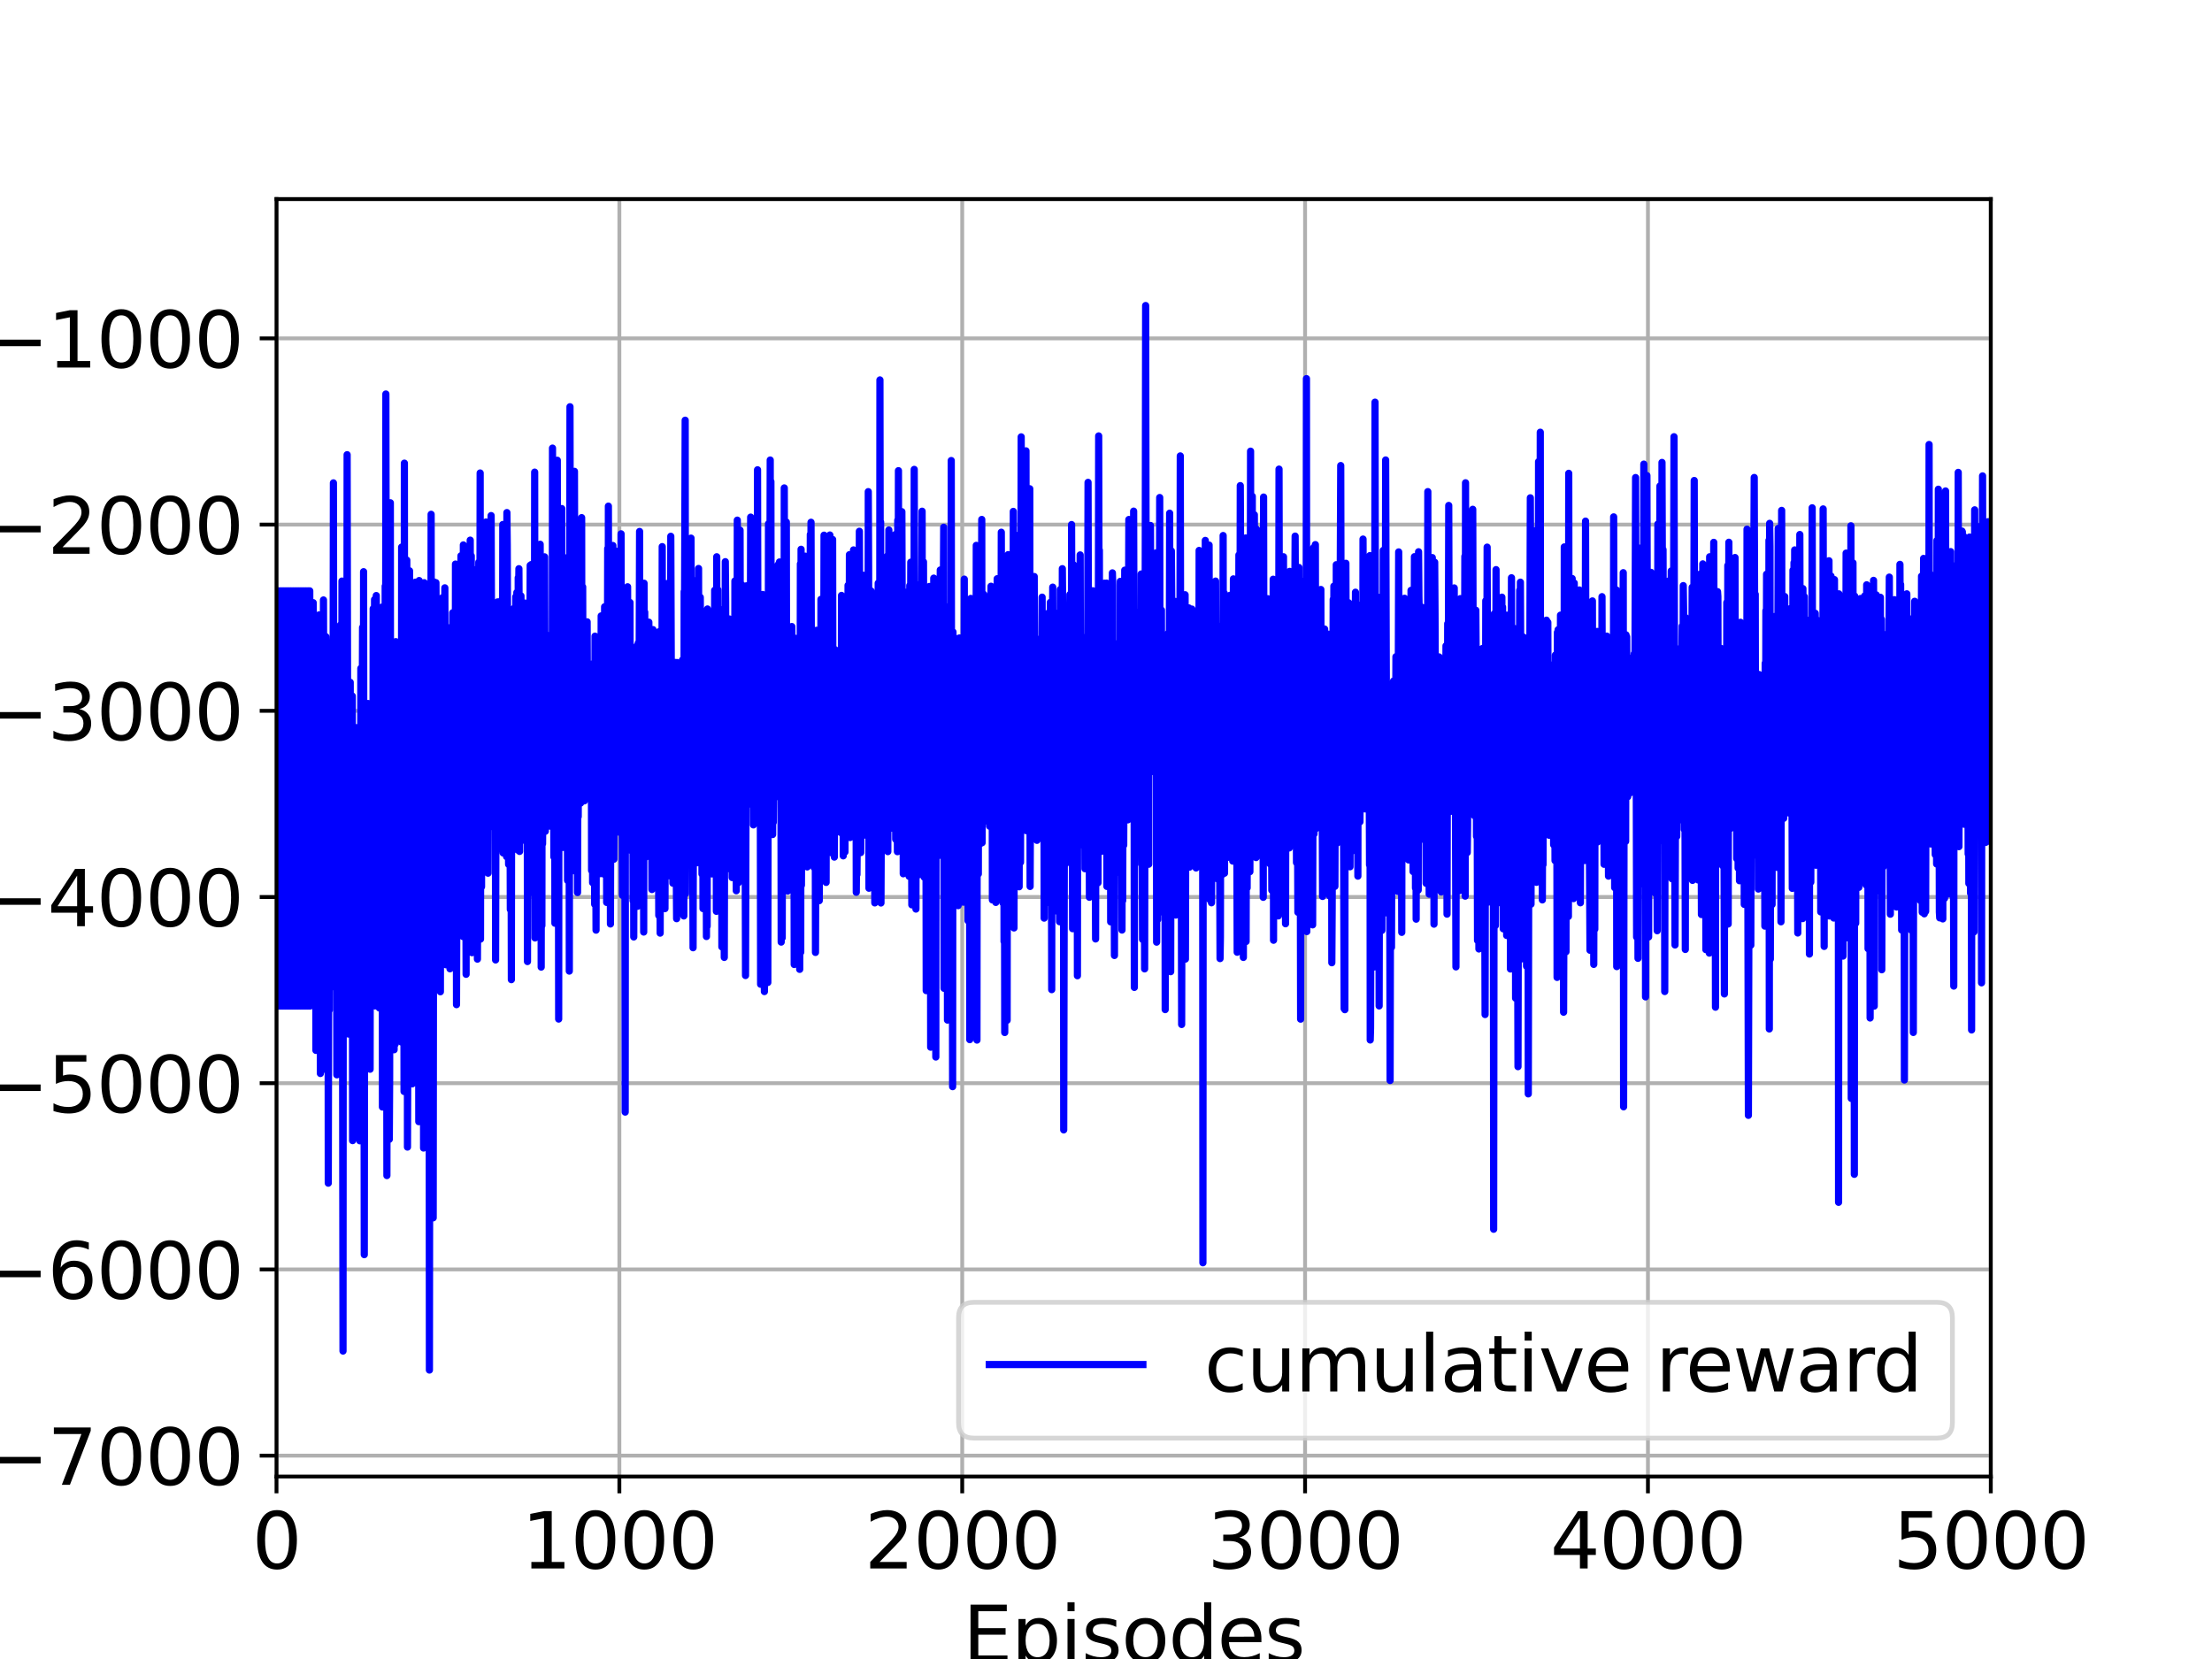 <?xml version="1.0" encoding="utf-8" standalone="no"?>
<!DOCTYPE svg PUBLIC "-//W3C//DTD SVG 1.1//EN"
  "http://www.w3.org/Graphics/SVG/1.1/DTD/svg11.dtd">
<svg height="345.6pt" version="1.1" viewBox="0 0 460.8 345.6" width="460.8pt" xmlns="http://www.w3.org/2000/svg" xmlns:xlink="http://www.w3.org/1999/xlink">
 <defs>
  <style type="text/css">*{stroke-linecap:butt;stroke-linejoin:round;}</style>
 </defs>
 <g id="figure_1">
  <g id="patch_1">
   <path d="M 0 345.6 
L 460.8 345.6 
L 460.8 0 
L 0 0 
z
" style="fill:#ffffff;"/>
  </g>
  <g id="axes_1">
   <g id="patch_2">
    <path d="M 57.6 307.584 
L 414.72 307.584 
L 414.72 41.472 
L 57.6 41.472 
z
" style="fill:#ffffff;"/>
   </g>
   <g id="matplotlib.axis_1">
    <g id="xtick_1">
     <g id="line2d_1">
      <path clip-path="url(#pd11392cc4b)" d="M 57.6 307.584 
L 57.6 41.472 
" style="fill:none;stroke:#b0b0b0;stroke-linecap:square;stroke-width:0.8;"/>
     </g>
     <g id="line2d_2">
      <defs>
       <path d="M 0 0 
L 0 3.5 
" id="m0fcfd1bbe5" style="stroke:#000000;stroke-width:0.8;"/>
      </defs>
      <g>
       <use style="stroke:#000000;stroke-width:0.8;" x="57.6" xlink:href="#m0fcfd1bbe5" y="307.584"/>
      </g>
     </g>
     <g id="text_1">
      <!-- 0 -->
      <g transform="translate(52.51 326.741)scale(0.16 -0.16)">
       <defs>
        <path d="M 2034 4250 
Q 1547 4250 1301 3770 
Q 1056 3291 1056 2328 
Q 1056 1369 1301 889 
Q 1547 409 2034 409 
Q 2525 409 2770 889 
Q 3016 1369 3016 2328 
Q 3016 3291 2770 3770 
Q 2525 4250 2034 4250 
z
M 2034 4750 
Q 2819 4750 3233 4129 
Q 3647 3509 3647 2328 
Q 3647 1150 3233 529 
Q 2819 -91 2034 -91 
Q 1250 -91 836 529 
Q 422 1150 422 2328 
Q 422 3509 836 4129 
Q 1250 4750 2034 4750 
z
" id="DejaVuSans-30" transform="scale(0.016)"/>
       </defs>
       <use xlink:href="#DejaVuSans-30"/>
      </g>
     </g>
    </g>
    <g id="xtick_2">
     <g id="line2d_3">
      <path clip-path="url(#pd11392cc4b)" d="M 129.024 307.584 
L 129.024 41.472 
" style="fill:none;stroke:#b0b0b0;stroke-linecap:square;stroke-width:0.8;"/>
     </g>
     <g id="line2d_4">
      <g>
       <use style="stroke:#000000;stroke-width:0.8;" x="129.024" xlink:href="#m0fcfd1bbe5" y="307.584"/>
      </g>
     </g>
     <g id="text_2">
      <!-- 1000 -->
      <g transform="translate(108.664 326.741)scale(0.16 -0.16)">
       <defs>
        <path d="M 794 531 
L 1825 531 
L 1825 4091 
L 703 3866 
L 703 4441 
L 1819 4666 
L 2450 4666 
L 2450 531 
L 3481 531 
L 3481 0 
L 794 0 
L 794 531 
z
" id="DejaVuSans-31" transform="scale(0.016)"/>
       </defs>
       <use xlink:href="#DejaVuSans-31"/>
       <use x="63.623" xlink:href="#DejaVuSans-30"/>
       <use x="127.246" xlink:href="#DejaVuSans-30"/>
       <use x="190.869" xlink:href="#DejaVuSans-30"/>
      </g>
     </g>
    </g>
    <g id="xtick_3">
     <g id="line2d_5">
      <path clip-path="url(#pd11392cc4b)" d="M 200.448 307.584 
L 200.448 41.472 
" style="fill:none;stroke:#b0b0b0;stroke-linecap:square;stroke-width:0.8;"/>
     </g>
     <g id="line2d_6">
      <g>
       <use style="stroke:#000000;stroke-width:0.8;" x="200.448" xlink:href="#m0fcfd1bbe5" y="307.584"/>
      </g>
     </g>
     <g id="text_3">
      <!-- 2000 -->
      <g transform="translate(180.088 326.741)scale(0.16 -0.16)">
       <defs>
        <path d="M 1228 531 
L 3431 531 
L 3431 0 
L 469 0 
L 469 531 
Q 828 903 1448 1529 
Q 2069 2156 2228 2338 
Q 2531 2678 2651 2914 
Q 2772 3150 2772 3378 
Q 2772 3750 2511 3984 
Q 2250 4219 1831 4219 
Q 1534 4219 1204 4116 
Q 875 4013 500 3803 
L 500 4441 
Q 881 4594 1212 4672 
Q 1544 4750 1819 4750 
Q 2544 4750 2975 4387 
Q 3406 4025 3406 3419 
Q 3406 3131 3298 2873 
Q 3191 2616 2906 2266 
Q 2828 2175 2409 1742 
Q 1991 1309 1228 531 
z
" id="DejaVuSans-32" transform="scale(0.016)"/>
       </defs>
       <use xlink:href="#DejaVuSans-32"/>
       <use x="63.623" xlink:href="#DejaVuSans-30"/>
       <use x="127.246" xlink:href="#DejaVuSans-30"/>
       <use x="190.869" xlink:href="#DejaVuSans-30"/>
      </g>
     </g>
    </g>
    <g id="xtick_4">
     <g id="line2d_7">
      <path clip-path="url(#pd11392cc4b)" d="M 271.872 307.584 
L 271.872 41.472 
" style="fill:none;stroke:#b0b0b0;stroke-linecap:square;stroke-width:0.8;"/>
     </g>
     <g id="line2d_8">
      <g>
       <use style="stroke:#000000;stroke-width:0.8;" x="271.872" xlink:href="#m0fcfd1bbe5" y="307.584"/>
      </g>
     </g>
     <g id="text_4">
      <!-- 3000 -->
      <g transform="translate(251.512 326.741)scale(0.16 -0.16)">
       <defs>
        <path d="M 2597 2516 
Q 3050 2419 3304 2112 
Q 3559 1806 3559 1356 
Q 3559 666 3084 287 
Q 2609 -91 1734 -91 
Q 1441 -91 1130 -33 
Q 819 25 488 141 
L 488 750 
Q 750 597 1062 519 
Q 1375 441 1716 441 
Q 2309 441 2620 675 
Q 2931 909 2931 1356 
Q 2931 1769 2642 2001 
Q 2353 2234 1838 2234 
L 1294 2234 
L 1294 2753 
L 1863 2753 
Q 2328 2753 2575 2939 
Q 2822 3125 2822 3475 
Q 2822 3834 2567 4026 
Q 2313 4219 1838 4219 
Q 1578 4219 1281 4162 
Q 984 4106 628 3988 
L 628 4550 
Q 988 4650 1302 4700 
Q 1616 4750 1894 4750 
Q 2613 4750 3031 4423 
Q 3450 4097 3450 3541 
Q 3450 3153 3228 2886 
Q 3006 2619 2597 2516 
z
" id="DejaVuSans-33" transform="scale(0.016)"/>
       </defs>
       <use xlink:href="#DejaVuSans-33"/>
       <use x="63.623" xlink:href="#DejaVuSans-30"/>
       <use x="127.246" xlink:href="#DejaVuSans-30"/>
       <use x="190.869" xlink:href="#DejaVuSans-30"/>
      </g>
     </g>
    </g>
    <g id="xtick_5">
     <g id="line2d_9">
      <path clip-path="url(#pd11392cc4b)" d="M 343.296 307.584 
L 343.296 41.472 
" style="fill:none;stroke:#b0b0b0;stroke-linecap:square;stroke-width:0.8;"/>
     </g>
     <g id="line2d_10">
      <g>
       <use style="stroke:#000000;stroke-width:0.8;" x="343.296" xlink:href="#m0fcfd1bbe5" y="307.584"/>
      </g>
     </g>
     <g id="text_5">
      <!-- 4000 -->
      <g transform="translate(322.936 326.741)scale(0.16 -0.16)">
       <defs>
        <path d="M 2419 4116 
L 825 1625 
L 2419 1625 
L 2419 4116 
z
M 2253 4666 
L 3047 4666 
L 3047 1625 
L 3713 1625 
L 3713 1100 
L 3047 1100 
L 3047 0 
L 2419 0 
L 2419 1100 
L 313 1100 
L 313 1709 
L 2253 4666 
z
" id="DejaVuSans-34" transform="scale(0.016)"/>
       </defs>
       <use xlink:href="#DejaVuSans-34"/>
       <use x="63.623" xlink:href="#DejaVuSans-30"/>
       <use x="127.246" xlink:href="#DejaVuSans-30"/>
       <use x="190.869" xlink:href="#DejaVuSans-30"/>
      </g>
     </g>
    </g>
    <g id="xtick_6">
     <g id="line2d_11">
      <path clip-path="url(#pd11392cc4b)" d="M 414.72 307.584 
L 414.72 41.472 
" style="fill:none;stroke:#b0b0b0;stroke-linecap:square;stroke-width:0.8;"/>
     </g>
     <g id="line2d_12">
      <g>
       <use style="stroke:#000000;stroke-width:0.8;" x="414.72" xlink:href="#m0fcfd1bbe5" y="307.584"/>
      </g>
     </g>
     <g id="text_6">
      <!-- 5000 -->
      <g transform="translate(394.36 326.741)scale(0.16 -0.16)">
       <defs>
        <path d="M 691 4666 
L 3169 4666 
L 3169 4134 
L 1269 4134 
L 1269 2991 
Q 1406 3038 1543 3061 
Q 1681 3084 1819 3084 
Q 2600 3084 3056 2656 
Q 3513 2228 3513 1497 
Q 3513 744 3044 326 
Q 2575 -91 1722 -91 
Q 1428 -91 1123 -41 
Q 819 9 494 109 
L 494 744 
Q 775 591 1075 516 
Q 1375 441 1709 441 
Q 2250 441 2565 725 
Q 2881 1009 2881 1497 
Q 2881 1984 2565 2268 
Q 2250 2553 1709 2553 
Q 1456 2553 1204 2497 
Q 953 2441 691 2322 
L 691 4666 
z
" id="DejaVuSans-35" transform="scale(0.016)"/>
       </defs>
       <use xlink:href="#DejaVuSans-35"/>
       <use x="63.623" xlink:href="#DejaVuSans-30"/>
       <use x="127.246" xlink:href="#DejaVuSans-30"/>
       <use x="190.869" xlink:href="#DejaVuSans-30"/>
      </g>
     </g>
    </g>
    <g id="text_7">
     <!-- Episodes -->
     <g transform="translate(200.572 346.226)scale(0.16 -0.16)">
      <defs>
       <path d="M 628 4666 
L 3578 4666 
L 3578 4134 
L 1259 4134 
L 1259 2753 
L 3481 2753 
L 3481 2222 
L 1259 2222 
L 1259 531 
L 3634 531 
L 3634 0 
L 628 0 
L 628 4666 
z
" id="DejaVuSans-45" transform="scale(0.016)"/>
       <path d="M 1159 525 
L 1159 -1331 
L 581 -1331 
L 581 3500 
L 1159 3500 
L 1159 2969 
Q 1341 3281 1617 3432 
Q 1894 3584 2278 3584 
Q 2916 3584 3314 3078 
Q 3713 2572 3713 1747 
Q 3713 922 3314 415 
Q 2916 -91 2278 -91 
Q 1894 -91 1617 61 
Q 1341 213 1159 525 
z
M 3116 1747 
Q 3116 2381 2855 2742 
Q 2594 3103 2138 3103 
Q 1681 3103 1420 2742 
Q 1159 2381 1159 1747 
Q 1159 1113 1420 752 
Q 1681 391 2138 391 
Q 2594 391 2855 752 
Q 3116 1113 3116 1747 
z
" id="DejaVuSans-70" transform="scale(0.016)"/>
       <path d="M 603 3500 
L 1178 3500 
L 1178 0 
L 603 0 
L 603 3500 
z
M 603 4863 
L 1178 4863 
L 1178 4134 
L 603 4134 
L 603 4863 
z
" id="DejaVuSans-69" transform="scale(0.016)"/>
       <path d="M 2834 3397 
L 2834 2853 
Q 2591 2978 2328 3040 
Q 2066 3103 1784 3103 
Q 1356 3103 1142 2972 
Q 928 2841 928 2578 
Q 928 2378 1081 2264 
Q 1234 2150 1697 2047 
L 1894 2003 
Q 2506 1872 2764 1633 
Q 3022 1394 3022 966 
Q 3022 478 2636 193 
Q 2250 -91 1575 -91 
Q 1294 -91 989 -36 
Q 684 19 347 128 
L 347 722 
Q 666 556 975 473 
Q 1284 391 1588 391 
Q 1994 391 2212 530 
Q 2431 669 2431 922 
Q 2431 1156 2273 1281 
Q 2116 1406 1581 1522 
L 1381 1569 
Q 847 1681 609 1914 
Q 372 2147 372 2553 
Q 372 3047 722 3315 
Q 1072 3584 1716 3584 
Q 2034 3584 2315 3537 
Q 2597 3491 2834 3397 
z
" id="DejaVuSans-73" transform="scale(0.016)"/>
       <path d="M 1959 3097 
Q 1497 3097 1228 2736 
Q 959 2375 959 1747 
Q 959 1119 1226 758 
Q 1494 397 1959 397 
Q 2419 397 2687 759 
Q 2956 1122 2956 1747 
Q 2956 2369 2687 2733 
Q 2419 3097 1959 3097 
z
M 1959 3584 
Q 2709 3584 3137 3096 
Q 3566 2609 3566 1747 
Q 3566 888 3137 398 
Q 2709 -91 1959 -91 
Q 1206 -91 779 398 
Q 353 888 353 1747 
Q 353 2609 779 3096 
Q 1206 3584 1959 3584 
z
" id="DejaVuSans-6f" transform="scale(0.016)"/>
       <path d="M 2906 2969 
L 2906 4863 
L 3481 4863 
L 3481 0 
L 2906 0 
L 2906 525 
Q 2725 213 2448 61 
Q 2172 -91 1784 -91 
Q 1150 -91 751 415 
Q 353 922 353 1747 
Q 353 2572 751 3078 
Q 1150 3584 1784 3584 
Q 2172 3584 2448 3432 
Q 2725 3281 2906 2969 
z
M 947 1747 
Q 947 1113 1208 752 
Q 1469 391 1925 391 
Q 2381 391 2643 752 
Q 2906 1113 2906 1747 
Q 2906 2381 2643 2742 
Q 2381 3103 1925 3103 
Q 1469 3103 1208 2742 
Q 947 2381 947 1747 
z
" id="DejaVuSans-64" transform="scale(0.016)"/>
       <path d="M 3597 1894 
L 3597 1613 
L 953 1613 
Q 991 1019 1311 708 
Q 1631 397 2203 397 
Q 2534 397 2845 478 
Q 3156 559 3463 722 
L 3463 178 
Q 3153 47 2828 -22 
Q 2503 -91 2169 -91 
Q 1331 -91 842 396 
Q 353 884 353 1716 
Q 353 2575 817 3079 
Q 1281 3584 2069 3584 
Q 2775 3584 3186 3129 
Q 3597 2675 3597 1894 
z
M 3022 2063 
Q 3016 2534 2758 2815 
Q 2500 3097 2075 3097 
Q 1594 3097 1305 2825 
Q 1016 2553 972 2059 
L 3022 2063 
z
" id="DejaVuSans-65" transform="scale(0.016)"/>
      </defs>
      <use xlink:href="#DejaVuSans-45"/>
      <use x="63.184" xlink:href="#DejaVuSans-70"/>
      <use x="126.66" xlink:href="#DejaVuSans-69"/>
      <use x="154.443" xlink:href="#DejaVuSans-73"/>
      <use x="206.543" xlink:href="#DejaVuSans-6f"/>
      <use x="267.725" xlink:href="#DejaVuSans-64"/>
      <use x="331.201" xlink:href="#DejaVuSans-65"/>
      <use x="392.725" xlink:href="#DejaVuSans-73"/>
     </g>
    </g>
   </g>
   <g id="matplotlib.axis_2">
    <g id="ytick_1">
     <g id="line2d_13">
      <path clip-path="url(#pd11392cc4b)" d="M 57.6 303.238 
L 414.72 303.238 
" style="fill:none;stroke:#b0b0b0;stroke-linecap:square;stroke-width:0.8;"/>
     </g>
     <g id="line2d_14">
      <defs>
       <path d="M 0 0 
L -3.5 0 
" id="mc921529055" style="stroke:#000000;stroke-width:0.8;"/>
      </defs>
      <g>
       <use style="stroke:#000000;stroke-width:0.8;" x="57.6" xlink:href="#mc921529055" y="303.238"/>
      </g>
     </g>
     <g id="text_8">
      <!-- −7000 -->
      <g transform="translate(-3.527 309.316)scale(0.16 -0.16)">
       <defs>
        <path d="M 678 2272 
L 4684 2272 
L 4684 1741 
L 678 1741 
L 678 2272 
z
" id="DejaVuSans-2212" transform="scale(0.016)"/>
        <path d="M 525 4666 
L 3525 4666 
L 3525 4397 
L 1831 0 
L 1172 0 
L 2766 4134 
L 525 4134 
L 525 4666 
z
" id="DejaVuSans-37" transform="scale(0.016)"/>
       </defs>
       <use xlink:href="#DejaVuSans-2212"/>
       <use x="83.789" xlink:href="#DejaVuSans-37"/>
       <use x="147.412" xlink:href="#DejaVuSans-30"/>
       <use x="211.035" xlink:href="#DejaVuSans-30"/>
       <use x="274.658" xlink:href="#DejaVuSans-30"/>
      </g>
     </g>
    </g>
    <g id="ytick_2">
     <g id="line2d_15">
      <path clip-path="url(#pd11392cc4b)" d="M 57.6 264.447 
L 414.72 264.447 
" style="fill:none;stroke:#b0b0b0;stroke-linecap:square;stroke-width:0.8;"/>
     </g>
     <g id="line2d_16">
      <g>
       <use style="stroke:#000000;stroke-width:0.8;" x="57.6" xlink:href="#mc921529055" y="264.447"/>
      </g>
     </g>
     <g id="text_9">
      <!-- −6000 -->
      <g transform="translate(-3.527 270.525)scale(0.16 -0.16)">
       <defs>
        <path d="M 2113 2584 
Q 1688 2584 1439 2293 
Q 1191 2003 1191 1497 
Q 1191 994 1439 701 
Q 1688 409 2113 409 
Q 2538 409 2786 701 
Q 3034 994 3034 1497 
Q 3034 2003 2786 2293 
Q 2538 2584 2113 2584 
z
M 3366 4563 
L 3366 3988 
Q 3128 4100 2886 4159 
Q 2644 4219 2406 4219 
Q 1781 4219 1451 3797 
Q 1122 3375 1075 2522 
Q 1259 2794 1537 2939 
Q 1816 3084 2150 3084 
Q 2853 3084 3261 2657 
Q 3669 2231 3669 1497 
Q 3669 778 3244 343 
Q 2819 -91 2113 -91 
Q 1303 -91 875 529 
Q 447 1150 447 2328 
Q 447 3434 972 4092 
Q 1497 4750 2381 4750 
Q 2619 4750 2861 4703 
Q 3103 4656 3366 4563 
z
" id="DejaVuSans-36" transform="scale(0.016)"/>
       </defs>
       <use xlink:href="#DejaVuSans-2212"/>
       <use x="83.789" xlink:href="#DejaVuSans-36"/>
       <use x="147.412" xlink:href="#DejaVuSans-30"/>
       <use x="211.035" xlink:href="#DejaVuSans-30"/>
       <use x="274.658" xlink:href="#DejaVuSans-30"/>
      </g>
     </g>
    </g>
    <g id="ytick_3">
     <g id="line2d_17">
      <path clip-path="url(#pd11392cc4b)" d="M 57.6 225.655 
L 414.72 225.655 
" style="fill:none;stroke:#b0b0b0;stroke-linecap:square;stroke-width:0.8;"/>
     </g>
     <g id="line2d_18">
      <g>
       <use style="stroke:#000000;stroke-width:0.8;" x="57.6" xlink:href="#mc921529055" y="225.655"/>
      </g>
     </g>
     <g id="text_10">
      <!-- −5000 -->
      <g transform="translate(-3.527 231.734)scale(0.16 -0.16)">
       <use xlink:href="#DejaVuSans-2212"/>
       <use x="83.789" xlink:href="#DejaVuSans-35"/>
       <use x="147.412" xlink:href="#DejaVuSans-30"/>
       <use x="211.035" xlink:href="#DejaVuSans-30"/>
       <use x="274.658" xlink:href="#DejaVuSans-30"/>
      </g>
     </g>
    </g>
    <g id="ytick_4">
     <g id="line2d_19">
      <path clip-path="url(#pd11392cc4b)" d="M 57.6 186.864 
L 414.72 186.864 
" style="fill:none;stroke:#b0b0b0;stroke-linecap:square;stroke-width:0.8;"/>
     </g>
     <g id="line2d_20">
      <g>
       <use style="stroke:#000000;stroke-width:0.8;" x="57.6" xlink:href="#mc921529055" y="186.864"/>
      </g>
     </g>
     <g id="text_11">
      <!-- −4000 -->
      <g transform="translate(-3.527 192.943)scale(0.16 -0.16)">
       <use xlink:href="#DejaVuSans-2212"/>
       <use x="83.789" xlink:href="#DejaVuSans-34"/>
       <use x="147.412" xlink:href="#DejaVuSans-30"/>
       <use x="211.035" xlink:href="#DejaVuSans-30"/>
       <use x="274.658" xlink:href="#DejaVuSans-30"/>
      </g>
     </g>
    </g>
    <g id="ytick_5">
     <g id="line2d_21">
      <path clip-path="url(#pd11392cc4b)" d="M 57.6 148.073 
L 414.72 148.073 
" style="fill:none;stroke:#b0b0b0;stroke-linecap:square;stroke-width:0.8;"/>
     </g>
     <g id="line2d_22">
      <g>
       <use style="stroke:#000000;stroke-width:0.8;" x="57.6" xlink:href="#mc921529055" y="148.073"/>
      </g>
     </g>
     <g id="text_12">
      <!-- −3000 -->
      <g transform="translate(-3.527 154.152)scale(0.16 -0.16)">
       <use xlink:href="#DejaVuSans-2212"/>
       <use x="83.789" xlink:href="#DejaVuSans-33"/>
       <use x="147.412" xlink:href="#DejaVuSans-30"/>
       <use x="211.035" xlink:href="#DejaVuSans-30"/>
       <use x="274.658" xlink:href="#DejaVuSans-30"/>
      </g>
     </g>
    </g>
    <g id="ytick_6">
     <g id="line2d_23">
      <path clip-path="url(#pd11392cc4b)" d="M 57.6 109.282 
L 414.72 109.282 
" style="fill:none;stroke:#b0b0b0;stroke-linecap:square;stroke-width:0.8;"/>
     </g>
     <g id="line2d_24">
      <g>
       <use style="stroke:#000000;stroke-width:0.8;" x="57.6" xlink:href="#mc921529055" y="109.282"/>
      </g>
     </g>
     <g id="text_13">
      <!-- −2000 -->
      <g transform="translate(-3.527 115.36)scale(0.16 -0.16)">
       <use xlink:href="#DejaVuSans-2212"/>
       <use x="83.789" xlink:href="#DejaVuSans-32"/>
       <use x="147.412" xlink:href="#DejaVuSans-30"/>
       <use x="211.035" xlink:href="#DejaVuSans-30"/>
       <use x="274.658" xlink:href="#DejaVuSans-30"/>
      </g>
     </g>
    </g>
    <g id="ytick_7">
     <g id="line2d_25">
      <path clip-path="url(#pd11392cc4b)" d="M 57.6 70.49 
L 414.72 70.49 
" style="fill:none;stroke:#b0b0b0;stroke-linecap:square;stroke-width:0.8;"/>
     </g>
     <g id="line2d_26">
      <g>
       <use style="stroke:#000000;stroke-width:0.8;" x="57.6" xlink:href="#mc921529055" y="70.49"/>
      </g>
     </g>
     <g id="text_14">
      <!-- −1000 -->
      <g transform="translate(-3.527 76.569)scale(0.16 -0.16)">
       <use xlink:href="#DejaVuSans-2212"/>
       <use x="83.789" xlink:href="#DejaVuSans-31"/>
       <use x="147.412" xlink:href="#DejaVuSans-30"/>
       <use x="211.035" xlink:href="#DejaVuSans-30"/>
       <use x="274.658" xlink:href="#DejaVuSans-30"/>
      </g>
     </g>
    </g>
    <g id="text_15">
     <!-- Cumulative Reward -->
     <g transform="translate(-10.855 252.524)rotate(-90)scale(0.16 -0.16)">
      <defs>
       <path d="M 4122 4306 
L 4122 3641 
Q 3803 3938 3442 4084 
Q 3081 4231 2675 4231 
Q 1875 4231 1450 3742 
Q 1025 3253 1025 2328 
Q 1025 1406 1450 917 
Q 1875 428 2675 428 
Q 3081 428 3442 575 
Q 3803 722 4122 1019 
L 4122 359 
Q 3791 134 3420 21 
Q 3050 -91 2638 -91 
Q 1578 -91 968 557 
Q 359 1206 359 2328 
Q 359 3453 968 4101 
Q 1578 4750 2638 4750 
Q 3056 4750 3426 4639 
Q 3797 4528 4122 4306 
z
" id="DejaVuSans-43" transform="scale(0.016)"/>
       <path d="M 544 1381 
L 544 3500 
L 1119 3500 
L 1119 1403 
Q 1119 906 1312 657 
Q 1506 409 1894 409 
Q 2359 409 2629 706 
Q 2900 1003 2900 1516 
L 2900 3500 
L 3475 3500 
L 3475 0 
L 2900 0 
L 2900 538 
Q 2691 219 2414 64 
Q 2138 -91 1772 -91 
Q 1169 -91 856 284 
Q 544 659 544 1381 
z
M 1991 3584 
L 1991 3584 
z
" id="DejaVuSans-75" transform="scale(0.016)"/>
       <path d="M 3328 2828 
Q 3544 3216 3844 3400 
Q 4144 3584 4550 3584 
Q 5097 3584 5394 3201 
Q 5691 2819 5691 2113 
L 5691 0 
L 5113 0 
L 5113 2094 
Q 5113 2597 4934 2840 
Q 4756 3084 4391 3084 
Q 3944 3084 3684 2787 
Q 3425 2491 3425 1978 
L 3425 0 
L 2847 0 
L 2847 2094 
Q 2847 2600 2669 2842 
Q 2491 3084 2119 3084 
Q 1678 3084 1418 2786 
Q 1159 2488 1159 1978 
L 1159 0 
L 581 0 
L 581 3500 
L 1159 3500 
L 1159 2956 
Q 1356 3278 1631 3431 
Q 1906 3584 2284 3584 
Q 2666 3584 2933 3390 
Q 3200 3197 3328 2828 
z
" id="DejaVuSans-6d" transform="scale(0.016)"/>
       <path d="M 603 4863 
L 1178 4863 
L 1178 0 
L 603 0 
L 603 4863 
z
" id="DejaVuSans-6c" transform="scale(0.016)"/>
       <path d="M 2194 1759 
Q 1497 1759 1228 1600 
Q 959 1441 959 1056 
Q 959 750 1161 570 
Q 1363 391 1709 391 
Q 2188 391 2477 730 
Q 2766 1069 2766 1631 
L 2766 1759 
L 2194 1759 
z
M 3341 1997 
L 3341 0 
L 2766 0 
L 2766 531 
Q 2569 213 2275 61 
Q 1981 -91 1556 -91 
Q 1019 -91 701 211 
Q 384 513 384 1019 
Q 384 1609 779 1909 
Q 1175 2209 1959 2209 
L 2766 2209 
L 2766 2266 
Q 2766 2663 2505 2880 
Q 2244 3097 1772 3097 
Q 1472 3097 1187 3025 
Q 903 2953 641 2809 
L 641 3341 
Q 956 3463 1253 3523 
Q 1550 3584 1831 3584 
Q 2591 3584 2966 3190 
Q 3341 2797 3341 1997 
z
" id="DejaVuSans-61" transform="scale(0.016)"/>
       <path d="M 1172 4494 
L 1172 3500 
L 2356 3500 
L 2356 3053 
L 1172 3053 
L 1172 1153 
Q 1172 725 1289 603 
Q 1406 481 1766 481 
L 2356 481 
L 2356 0 
L 1766 0 
Q 1100 0 847 248 
Q 594 497 594 1153 
L 594 3053 
L 172 3053 
L 172 3500 
L 594 3500 
L 594 4494 
L 1172 4494 
z
" id="DejaVuSans-74" transform="scale(0.016)"/>
       <path d="M 191 3500 
L 800 3500 
L 1894 563 
L 2988 3500 
L 3597 3500 
L 2284 0 
L 1503 0 
L 191 3500 
z
" id="DejaVuSans-76" transform="scale(0.016)"/>
       <path id="DejaVuSans-20" transform="scale(0.016)"/>
       <path d="M 2841 2188 
Q 3044 2119 3236 1894 
Q 3428 1669 3622 1275 
L 4263 0 
L 3584 0 
L 2988 1197 
Q 2756 1666 2539 1819 
Q 2322 1972 1947 1972 
L 1259 1972 
L 1259 0 
L 628 0 
L 628 4666 
L 2053 4666 
Q 2853 4666 3247 4331 
Q 3641 3997 3641 3322 
Q 3641 2881 3436 2590 
Q 3231 2300 2841 2188 
z
M 1259 4147 
L 1259 2491 
L 2053 2491 
Q 2509 2491 2742 2702 
Q 2975 2913 2975 3322 
Q 2975 3731 2742 3939 
Q 2509 4147 2053 4147 
L 1259 4147 
z
" id="DejaVuSans-52" transform="scale(0.016)"/>
       <path d="M 269 3500 
L 844 3500 
L 1563 769 
L 2278 3500 
L 2956 3500 
L 3675 769 
L 4391 3500 
L 4966 3500 
L 4050 0 
L 3372 0 
L 2619 2869 
L 1863 0 
L 1184 0 
L 269 3500 
z
" id="DejaVuSans-77" transform="scale(0.016)"/>
       <path d="M 2631 2963 
Q 2534 3019 2420 3045 
Q 2306 3072 2169 3072 
Q 1681 3072 1420 2755 
Q 1159 2438 1159 1844 
L 1159 0 
L 581 0 
L 581 3500 
L 1159 3500 
L 1159 2956 
Q 1341 3275 1631 3429 
Q 1922 3584 2338 3584 
Q 2397 3584 2469 3576 
Q 2541 3569 2628 3553 
L 2631 2963 
z
" id="DejaVuSans-72" transform="scale(0.016)"/>
      </defs>
      <use xlink:href="#DejaVuSans-43"/>
      <use x="69.824" xlink:href="#DejaVuSans-75"/>
      <use x="133.203" xlink:href="#DejaVuSans-6d"/>
      <use x="230.615" xlink:href="#DejaVuSans-75"/>
      <use x="293.994" xlink:href="#DejaVuSans-6c"/>
      <use x="321.777" xlink:href="#DejaVuSans-61"/>
      <use x="383.057" xlink:href="#DejaVuSans-74"/>
      <use x="422.266" xlink:href="#DejaVuSans-69"/>
      <use x="450.049" xlink:href="#DejaVuSans-76"/>
      <use x="509.229" xlink:href="#DejaVuSans-65"/>
      <use x="570.752" xlink:href="#DejaVuSans-20"/>
      <use x="602.539" xlink:href="#DejaVuSans-52"/>
      <use x="667.521" xlink:href="#DejaVuSans-65"/>
      <use x="729.045" xlink:href="#DejaVuSans-77"/>
      <use x="810.832" xlink:href="#DejaVuSans-61"/>
      <use x="872.111" xlink:href="#DejaVuSans-72"/>
      <use x="911.475" xlink:href="#DejaVuSans-64"/>
     </g>
    </g>
   </g>
   <g id="line2d_27">
    <path clip-path="url(#pd11392cc4b)" d="M 57.6 164.507 
L 57.671 123.09 
L 57.743 209.578 
L 57.814 186.879 
L 57.957 123.09 
L 58.029 209.578 
L 58.1 186.879 
L 58.243 123.09 
L 58.314 209.578 
L 58.386 186.879 
L 58.529 123.09 
L 58.6 209.578 
L 58.671 186.879 
L 58.814 123.09 
L 58.886 209.578 
L 58.957 186.879 
L 59.1 123.09 
L 59.171 209.578 
L 59.243 186.879 
L 59.386 123.09 
L 59.457 209.578 
L 59.528 186.879 
L 59.671 123.09 
L 59.743 209.578 
L 59.814 186.879 
L 59.957 123.09 
L 60.028 209.578 
L 60.1 186.879 
L 60.243 123.09 
L 60.314 209.578 
L 60.386 186.879 
L 60.528 123.09 
L 60.6 209.578 
L 60.671 186.879 
L 60.814 123.09 
L 60.886 209.578 
L 60.957 186.879 
L 61.1 123.09 
L 61.171 209.578 
L 61.243 186.879 
L 61.385 123.09 
L 61.457 209.578 
L 61.528 186.879 
L 61.671 123.09 
L 61.743 209.578 
L 61.814 186.879 
L 61.957 123.09 
L 62.028 209.578 
L 62.1 186.879 
L 62.243 123.09 
L 62.314 209.578 
L 62.385 186.879 
L 62.528 123.09 
L 62.6 209.578 
L 62.671 186.879 
L 62.814 123.09 
L 62.885 209.578 
L 62.957 186.879 
L 63.1 123.09 
L 63.171 209.578 
L 63.242 186.879 
L 63.385 123.09 
L 63.457 209.578 
L 63.528 186.879 
L 63.671 123.09 
L 63.742 209.578 
L 63.814 186.879 
L 63.957 123.09 
L 64.028 209.578 
L 64.1 186.879 
L 64.242 123.09 
L 64.314 209.578 
L 64.385 186.879 
L 64.528 123.09 
L 64.6 209.578 
L 64.671 186.879 
L 64.742 203.59 
L 64.814 160.39 
L 64.885 161.34 
L 64.957 191.16 
L 65.1 145.553 
L 65.171 174.597 
L 65.242 125.548 
L 65.314 202.77 
L 65.385 186.663 
L 65.457 138.984 
L 65.599 201.564 
L 65.671 192.82 
L 65.742 145.717 
L 65.814 218.813 
L 65.885 131.899 
L 65.957 150.351 
L 66.028 194.764 
L 66.099 190.921 
L 66.171 160.258 
L 66.242 176.356 
L 66.314 171.971 
L 66.385 159.712 
L 66.457 128.095 
L 66.528 133.474 
L 66.742 223.627 
L 66.957 145.663 
L 67.171 212.513 
L 67.242 142.735 
L 67.314 195.314 
L 67.385 124.982 
L 67.528 179.577 
L 67.599 163.962 
L 67.671 190.989 
L 67.885 132.626 
L 67.956 135.202 
L 68.028 222.909 
L 68.099 151.815 
L 68.171 188.654 
L 68.242 143.984 
L 68.314 154.448 
L 68.385 246.473 
L 68.528 169.727 
L 68.599 210.429 
L 68.671 138.941 
L 68.742 199.684 
L 68.814 146.268 
L 68.885 168.677 
L 68.956 205.667 
L 69.028 146.544 
L 69.099 161.487 
L 69.171 187.875 
L 69.242 177.911 
L 69.314 192.696 
L 69.456 100.592 
L 69.599 197.77 
L 69.671 186.305 
L 69.742 180.937 
L 69.814 130.47 
L 69.885 149.23 
L 69.956 134.726 
L 70.028 140.539 
L 70.171 223.907 
L 70.313 169.339 
L 70.385 172.039 
L 70.528 148.303 
L 70.599 218.582 
L 70.671 142.74 
L 70.742 183.38 
L 70.813 166.334 
L 70.885 214.823 
L 70.956 130.178 
L 71.028 160.256 
L 71.099 148.377 
L 71.171 189.228 
L 71.242 121.046 
L 71.456 281.449 
L 71.528 146.425 
L 71.599 171.422 
L 71.671 208.34 
L 71.742 142.84 
L 71.885 184.403 
L 72.028 153.764 
L 72.099 175.369 
L 72.17 147.547 
L 72.242 177.643 
L 72.313 94.72 
L 72.528 213.792 
L 72.599 215.413 
L 72.67 192.231 
L 72.742 215.319 
L 72.956 142.136 
L 73.028 173.369 
L 73.099 173.208 
L 73.17 161.15 
L 73.313 189.874 
L 73.385 144.992 
L 73.456 237.611 
L 73.528 179.409 
L 73.599 189.558 
L 73.67 181.81 
L 73.742 185.49 
L 73.813 189.845 
L 73.885 163.796 
L 73.956 224.551 
L 74.099 180.408 
L 74.17 192.839 
L 74.242 151.584 
L 74.313 173.2 
L 74.527 153.594 
L 74.67 165.199 
L 74.742 154.399 
L 74.813 158.579 
L 74.956 237.65 
L 75.027 230.472 
L 75.17 139.228 
L 75.242 204.4 
L 75.313 195.297 
L 75.527 130.708 
L 75.599 135.334 
L 75.67 197.358 
L 75.742 119.093 
L 75.885 261.366 
L 76.027 149.431 
L 76.099 165.565 
L 76.17 209.547 
L 76.242 176.092 
L 76.313 204.538 
L 76.385 164.656 
L 76.527 204.106 
L 76.67 146.557 
L 76.813 183.541 
L 76.884 165.454 
L 76.956 166.942 
L 77.027 180.752 
L 77.099 222.738 
L 77.17 161.749 
L 77.242 166.754 
L 77.313 160.18 
L 77.384 175.775 
L 77.456 151.684 
L 77.599 199.055 
L 77.67 178.832 
L 77.742 126.793 
L 77.813 200.67 
L 77.884 166.826 
L 77.956 198.023 
L 78.027 124.896 
L 78.099 209.552 
L 78.17 181.55 
L 78.242 188.582 
L 78.384 124.064 
L 78.527 187.492 
L 78.599 139.257 
L 78.67 182.473 
L 78.813 153.577 
L 78.884 154.276 
L 79.027 209.982 
L 79.099 151.621 
L 79.17 151.669 
L 79.241 166.252 
L 79.313 143.635 
L 79.384 204.25 
L 79.456 146.543 
L 79.527 170.145 
L 79.599 126.466 
L 79.67 230.615 
L 79.741 171.326 
L 79.813 217.364 
L 79.884 186.202 
L 79.956 222.662 
L 80.027 163.189 
L 80.099 206.136 
L 80.17 199.141 
L 80.241 122.097 
L 80.313 168.87 
L 80.384 82.078 
L 80.456 126.64 
L 80.599 244.891 
L 80.67 195.773 
L 80.813 123.019 
L 80.884 163.783 
L 80.956 152.97 
L 81.027 176.167 
L 81.098 237.339 
L 81.17 224.677 
L 81.313 104.735 
L 81.384 200.82 
L 81.456 189.787 
L 81.527 159.374 
L 81.598 214.095 
L 81.67 200.463 
L 81.884 137.276 
L 81.956 178.542 
L 82.027 139.612 
L 82.098 218.683 
L 82.17 196.982 
L 82.241 175.501 
L 82.313 217.521 
L 82.456 133.67 
L 82.598 174.141 
L 82.67 181.995 
L 82.884 155.329 
L 82.956 183.574 
L 83.027 180.208 
L 83.098 191.466 
L 83.313 135.53 
L 83.598 217.062 
L 83.67 113.969 
L 83.741 141.848 
L 83.884 171.033 
L 83.955 158.511 
L 84.027 204.82 
L 84.098 165.324 
L 84.17 227.376 
L 84.241 96.484 
L 84.313 200.685 
L 84.384 167.605 
L 84.455 148.166 
L 84.527 191.556 
L 84.741 116.682 
L 84.813 139.272 
L 84.884 238.956 
L 84.955 217.95 
L 85.098 136.305 
L 85.241 181.677 
L 85.313 118.908 
L 85.384 168.445 
L 85.455 148.66 
L 85.527 169.602 
L 85.598 167.467 
L 85.67 177.191 
L 85.741 157.164 
L 85.884 225.785 
L 85.955 194.55 
L 86.17 142.019 
L 86.241 148.737 
L 86.384 126.068 
L 86.455 150.288 
L 86.527 121.277 
L 86.67 182.979 
L 86.741 176.065 
L 86.812 225.604 
L 86.955 140.603 
L 87.027 146.266 
L 87.098 124.95 
L 87.241 233.662 
L 87.312 120.94 
L 87.384 220.648 
L 87.455 180.104 
L 87.598 166.106 
L 87.741 196.318 
L 87.884 124.584 
L 87.955 190.565 
L 88.027 141.806 
L 88.098 202.988 
L 88.169 132.012 
L 88.241 239.156 
L 88.384 121.383 
L 88.455 145.034 
L 88.527 161.166 
L 88.598 160.541 
L 88.669 168.304 
L 88.741 202.731 
L 88.812 147.744 
L 88.884 179.125 
L 89.027 135.467 
L 89.098 142.259 
L 89.169 166.902 
L 89.241 151.328 
L 89.384 181.239 
L 89.455 285.408 
L 89.598 152.206 
L 89.669 181.211 
L 89.741 165.042 
L 89.812 107.138 
L 89.884 167.147 
L 89.955 158.446 
L 90.098 183.594 
L 90.169 154.925 
L 90.241 253.695 
L 90.384 121.211 
L 90.455 123.124 
L 90.526 175.138 
L 90.598 140.799 
L 90.669 154.055 
L 90.741 153.496 
L 90.812 121.376 
L 91.026 154.997 
L 91.098 150.501 
L 91.169 155.103 
L 91.241 135.01 
L 91.384 178.043 
L 91.455 133.872 
L 91.526 167.525 
L 91.598 135.121 
L 91.669 146.482 
L 91.741 206.6 
L 91.812 130.652 
L 91.884 168.619 
L 91.955 163.464 
L 92.026 132.508 
L 92.098 167.165 
L 92.169 124.507 
L 92.241 151.08 
L 92.312 148.665 
L 92.383 159.041 
L 92.455 135.382 
L 92.526 189.273 
L 92.669 122.454 
L 92.883 200.971 
L 93.026 133.703 
L 93.169 165.563 
L 93.241 153.006 
L 93.312 158.983 
L 93.383 159.164 
L 93.455 136.189 
L 93.526 137.203 
L 93.598 169.273 
L 93.669 130.766 
L 93.741 201.816 
L 93.812 171.099 
L 93.883 165.574 
L 93.955 172.132 
L 94.026 152.298 
L 94.169 188.22 
L 94.312 127.645 
L 94.383 136.598 
L 94.455 129.977 
L 94.598 143.142 
L 94.669 162.539 
L 94.74 147.839 
L 94.812 195.963 
L 94.883 117.508 
L 94.955 182.107 
L 95.026 160.112 
L 95.098 209.287 
L 95.312 144.745 
L 95.383 129.777 
L 95.526 169.484 
L 95.669 130.092 
L 95.74 169.895 
L 95.812 139.345 
L 95.883 153.823 
L 95.955 151.664 
L 96.026 115.776 
L 96.169 144.76 
L 96.24 120.881 
L 96.455 195.101 
L 96.526 113.516 
L 96.669 188.369 
L 96.74 148.038 
L 96.812 176.912 
L 96.955 148.977 
L 97.097 202.964 
L 97.169 147.531 
L 97.24 160.106 
L 97.383 176.442 
L 97.455 118.642 
L 97.526 120.18 
L 97.74 172.42 
L 97.812 162.629 
L 97.883 171.235 
L 97.955 112.522 
L 98.097 159.627 
L 98.169 115.788 
L 98.312 198.464 
L 98.383 121.025 
L 98.455 141.33 
L 98.597 119.93 
L 98.74 193.199 
L 98.812 182.167 
L 99.097 123.125 
L 99.169 155.311 
L 99.24 118.636 
L 99.312 124.641 
L 99.383 140.442 
L 99.454 199.803 
L 99.526 183.455 
L 99.74 117.124 
L 99.883 182.932 
L 100.026 98.532 
L 100.097 195.636 
L 100.169 148.884 
L 100.24 139.715 
L 100.312 184.744 
L 100.383 132.413 
L 100.454 145.741 
L 100.526 154.723 
L 100.669 144.638 
L 100.74 148.376 
L 100.812 136.541 
L 101.097 177.102 
L 101.24 108.737 
L 101.311 170.073 
L 101.383 169.83 
L 101.454 173.8 
L 101.526 129.164 
L 101.669 181.902 
L 101.811 117.894 
L 101.883 114.312 
L 102.026 158.626 
L 102.169 116.746 
L 102.24 138.415 
L 102.311 107.404 
L 102.526 172.183 
L 102.597 170.966 
L 102.811 156.27 
L 102.883 166.329 
L 102.954 156.1 
L 103.026 167.652 
L 103.169 128.412 
L 103.24 199.975 
L 103.311 168.496 
L 103.383 147.883 
L 103.526 166.077 
L 103.668 125.382 
L 103.883 160.745 
L 103.954 135.772 
L 104.097 176.81 
L 104.168 147.799 
L 104.311 170.557 
L 104.526 124.979 
L 104.668 154.494 
L 104.74 109.268 
L 104.811 177.686 
L 104.883 146.466 
L 104.954 158.994 
L 105.026 128.685 
L 105.168 173.058 
L 105.383 129.576 
L 105.526 178.444 
L 105.597 106.778 
L 105.668 113.561 
L 105.883 173.636 
L 105.954 180.08 
L 106.097 138.732 
L 106.168 140.283 
L 106.311 189.464 
L 106.383 128.605 
L 106.525 204.081 
L 106.597 149.573 
L 106.668 150.167 
L 106.811 135.413 
L 106.954 159.361 
L 107.025 151.633 
L 107.097 126.712 
L 107.168 175.187 
L 107.24 129.803 
L 107.311 176.494 
L 107.454 124.291 
L 107.525 162.532 
L 107.668 123.42 
L 107.882 177.101 
L 107.954 120.337 
L 108.025 124.042 
L 108.097 118.471 
L 108.168 132.188 
L 108.24 177.37 
L 108.311 127.715 
L 108.382 143.725 
L 108.454 175.31 
L 108.525 124.124 
L 108.668 163.136 
L 108.74 146.378 
L 108.811 172.522 
L 108.882 138.893 
L 108.954 142.532 
L 109.097 140.17 
L 109.168 164.721 
L 109.24 152.778 
L 109.311 150.062 
L 109.382 125.626 
L 109.454 136.472 
L 109.525 160.461 
L 109.597 148.402 
L 109.668 141.214 
L 109.74 166.258 
L 109.811 133.961 
L 109.882 200.307 
L 110.025 130.682 
L 110.168 186.077 
L 110.454 117.766 
L 110.525 122.618 
L 110.597 171.362 
L 110.668 117.612 
L 110.739 139.527 
L 110.882 175.048 
L 110.954 161.177 
L 111.025 124.467 
L 111.097 132.152 
L 111.168 157.433 
L 111.239 133.887 
L 111.311 165.913 
L 111.382 98.354 
L 111.454 195.392 
L 111.525 159.913 
L 111.597 147.815 
L 111.668 162.947 
L 111.739 138.175 
L 111.811 175.202 
L 112.025 127.616 
L 112.097 171.481 
L 112.239 114.714 
L 112.382 158.1 
L 112.454 167.035 
L 112.525 113.377 
L 112.596 140.862 
L 112.668 121.268 
L 112.739 201.464 
L 112.811 157.831 
L 112.882 192.821 
L 112.954 129.788 
L 113.025 175.786 
L 113.096 166.499 
L 113.239 123.146 
L 113.311 155.615 
L 113.454 116 
L 113.596 173.179 
L 113.739 132.17 
L 113.882 154.811 
L 113.954 141.109 
L 114.025 157.242 
L 114.096 149.815 
L 114.168 161.016 
L 114.239 145.484 
L 114.311 150.876 
L 114.382 161.799 
L 114.454 150.942 
L 114.525 172.094 
L 114.596 136.259 
L 114.739 172.011 
L 114.811 138.818 
L 114.882 154.048 
L 114.953 158.229 
L 115.025 171.842 
L 115.096 93.349 
L 115.168 127.793 
L 115.311 147.468 
L 115.382 178.51 
L 115.525 120.777 
L 115.596 192.325 
L 115.668 136.739 
L 115.739 142.5 
L 115.811 136.747 
L 115.953 192.086 
L 116.025 177.262 
L 116.096 95.879 
L 116.168 173.632 
L 116.239 145.915 
L 116.311 158.648 
L 116.382 212.289 
L 116.453 132.859 
L 116.525 158.76 
L 116.668 147.69 
L 116.739 172.823 
L 117.025 105.942 
L 117.096 157.138 
L 117.168 145.122 
L 117.239 176.539 
L 117.382 136.307 
L 117.453 159.192 
L 117.525 153.495 
L 117.596 161.706 
L 117.81 116.222 
L 117.882 171.303 
L 117.953 153.199 
L 118.025 154.103 
L 118.096 132.462 
L 118.239 183.411 
L 118.31 147.506 
L 118.382 149.571 
L 118.525 121.076 
L 118.596 202.296 
L 118.739 84.732 
L 118.882 173.924 
L 118.953 172.331 
L 119.025 128.188 
L 119.096 139.931 
L 119.167 146.178 
L 119.31 126.583 
L 119.453 181.382 
L 119.596 149.853 
L 119.667 98.186 
L 119.81 154.667 
L 119.882 141.757 
L 119.953 172.169 
L 120.025 159.717 
L 120.167 122.25 
L 120.239 136.183 
L 120.31 185.937 
L 120.382 160.253 
L 120.453 170.126 
L 120.667 117.668 
L 120.81 161.465 
L 120.882 150.078 
L 120.953 167.295 
L 121.167 107.832 
L 121.239 164.413 
L 121.31 143.156 
L 121.382 122.256 
L 121.453 150.183 
L 121.524 144.834 
L 121.596 135.999 
L 121.739 166.837 
L 121.81 149.688 
L 121.882 161.255 
L 121.953 156.924 
L 122.024 149.534 
L 122.096 163.584 
L 122.167 147.347 
L 122.239 157.103 
L 122.31 129.533 
L 122.453 165.373 
L 122.524 155.642 
L 122.596 143.356 
L 122.667 161.295 
L 122.739 140.489 
L 122.81 157.565 
L 122.882 152.434 
L 122.953 139.291 
L 123.096 162.678 
L 123.167 139.565 
L 123.239 181.345 
L 123.382 138.325 
L 123.453 183.874 
L 123.524 182.2 
L 123.667 146.247 
L 123.81 141.544 
L 123.881 188.378 
L 123.953 132.522 
L 124.167 193.765 
L 124.31 136.949 
L 124.381 149.834 
L 124.453 133.736 
L 124.524 161.247 
L 124.596 152.161 
L 124.739 175.454 
L 124.81 169.959 
L 124.881 169.176 
L 124.953 135.305 
L 125.024 148.617 
L 125.096 182.001 
L 125.239 128.305 
L 125.31 168.307 
L 125.381 157.14 
L 125.453 136.506 
L 125.524 141.136 
L 125.596 165.646 
L 125.667 161.796 
L 125.81 131.694 
L 125.881 182.135 
L 125.953 126.4 
L 126.024 157.094 
L 126.096 168.126 
L 126.167 151.162 
L 126.238 156.746 
L 126.31 153.164 
L 126.381 187.993 
L 126.453 182.12 
L 126.596 114.268 
L 126.667 177.723 
L 126.738 105.437 
L 126.81 143.142 
L 126.881 179.727 
L 127.024 133.243 
L 127.096 143.385 
L 127.167 192.483 
L 127.31 137.071 
L 127.381 147.486 
L 127.453 177.672 
L 127.667 113.635 
L 127.738 173.62 
L 127.81 158.54 
L 127.881 178.996 
L 128.095 121.515 
L 128.238 147.271 
L 128.31 114.799 
L 128.381 148.171 
L 128.453 144.505 
L 128.524 138.751 
L 128.667 165.273 
L 128.738 150.992 
L 128.881 173.335 
L 129.024 147.81 
L 129.095 168.749 
L 129.167 130.432 
L 129.238 162.003 
L 129.31 145.618 
L 129.381 111.207 
L 129.453 169.551 
L 129.524 152.214 
L 129.595 160.653 
L 129.667 186.522 
L 129.738 139.597 
L 129.81 148.946 
L 129.881 174.655 
L 129.953 137.43 
L 130.024 172.227 
L 130.095 125.533 
L 130.238 231.669 
L 130.31 122.675 
L 130.381 171.397 
L 130.452 123.829 
L 130.524 159.641 
L 130.595 143.244 
L 130.738 122.239 
L 130.81 153.214 
L 130.881 144.413 
L 130.952 129.91 
L 131.024 133.128 
L 131.095 132.089 
L 131.167 147.853 
L 131.238 125.5 
L 131.31 170.604 
L 131.381 149.554 
L 131.452 139.86 
L 131.524 177.225 
L 131.595 172.5 
L 131.738 140.682 
L 131.81 146.195 
L 131.881 187.627 
L 131.952 141.345 
L 132.024 195.187 
L 132.095 166.209 
L 132.167 153.938 
L 132.238 155.875 
L 132.31 174.813 
L 132.381 135.603 
L 132.452 138.808 
L 132.595 155.041 
L 132.667 134.576 
L 132.809 188.8 
L 132.952 133.99 
L 133.024 176.253 
L 133.238 110.708 
L 133.309 183.419 
L 133.381 178.295 
L 133.452 154.041 
L 133.524 161.952 
L 133.595 145.65 
L 133.667 165.011 
L 133.738 133.283 
L 133.881 163.078 
L 133.952 170.19 
L 134.024 165.474 
L 134.095 194.16 
L 134.167 121.497 
L 134.238 156.237 
L 134.309 127.514 
L 134.381 171.045 
L 134.452 161.35 
L 134.524 178.544 
L 134.595 158.112 
L 134.666 161.2 
L 134.738 165.395 
L 134.809 177.637 
L 135.024 132.441 
L 135.095 133.243 
L 135.166 129.608 
L 135.309 175.926 
L 135.381 167.022 
L 135.524 135.393 
L 135.595 169.27 
L 135.666 155.306 
L 135.738 161.469 
L 135.809 185.303 
L 135.881 132.071 
L 135.952 143.692 
L 136.024 131.157 
L 136.166 153.035 
L 136.238 134.029 
L 136.309 176.043 
L 136.381 156.672 
L 136.524 165.481 
L 136.666 145.264 
L 136.738 161.314 
L 136.809 158.084 
L 136.952 176.391 
L 137.023 149.787 
L 137.095 156.994 
L 137.238 190.709 
L 137.309 131.583 
L 137.381 168.259 
L 137.452 145.594 
L 137.523 194.386 
L 137.595 153.922 
L 137.666 162.518 
L 137.738 171.392 
L 137.809 131.31 
L 137.881 152.508 
L 137.952 113.871 
L 138.023 156.709 
L 138.095 128.873 
L 138.238 170.633 
L 138.309 150.96 
L 138.381 166.869 
L 138.452 132.559 
L 138.523 189.283 
L 138.666 146.907 
L 138.738 152.926 
L 138.809 146.008 
L 138.881 121.574 
L 139.023 149.981 
L 139.166 132.208 
L 139.238 162.865 
L 139.309 122.934 
L 139.38 138.5 
L 139.523 182.453 
L 139.595 151.249 
L 139.666 169.135 
L 139.738 111.715 
L 139.952 170.768 
L 140.023 167.596 
L 140.095 142.101 
L 140.166 183.986 
L 140.38 138.441 
L 140.452 149.25 
L 140.523 140.69 
L 140.595 179.903 
L 140.666 138.003 
L 140.738 160.465 
L 140.952 191.38 
L 141.023 138.015 
L 141.095 171.901 
L 141.166 148.547 
L 141.238 157.262 
L 141.309 140.276 
L 141.38 148.145 
L 141.452 170.942 
L 141.523 169.087 
L 141.595 155.926 
L 141.666 173.284 
L 141.737 148.676 
L 141.809 172.392 
L 141.952 139.797 
L 142.023 144.998 
L 142.095 186.459 
L 142.166 137.497 
L 142.237 144.927 
L 142.452 190.809 
L 142.523 123.231 
L 142.595 128.838 
L 142.737 87.539 
L 142.809 186.192 
L 142.88 132.79 
L 142.952 121.431 
L 143.166 157.438 
L 143.237 134.03 
L 143.309 174.115 
L 143.38 140.792 
L 143.452 147.447 
L 143.523 162.713 
L 143.594 154.468 
L 143.737 136.863 
L 143.809 162.102 
L 143.952 112.103 
L 144.023 147.277 
L 144.094 120.597 
L 144.166 161.164 
L 144.237 159.66 
L 144.38 197.429 
L 144.523 139.975 
L 144.594 144.767 
L 144.666 146.294 
L 144.737 151.28 
L 144.809 176.613 
L 144.88 142.602 
L 144.952 144.034 
L 145.023 137.236 
L 145.094 149.067 
L 145.166 179.733 
L 145.237 123.857 
L 145.309 159.154 
L 145.38 147.604 
L 145.452 155.511 
L 145.523 118.425 
L 145.594 162.407 
L 145.666 133.93 
L 145.737 134.916 
L 145.809 153.349 
L 145.88 124.422 
L 146.023 157.281 
L 146.166 144.378 
L 146.237 182.078 
L 146.309 151.639 
L 146.38 161.021 
L 146.451 189.281 
L 146.523 160.25 
L 146.594 170.076 
L 146.666 163.083 
L 146.737 187.859 
L 146.88 153.016 
L 147.023 147.159 
L 147.166 195.091 
L 147.237 146.04 
L 147.309 192.941 
L 147.38 126.862 
L 147.451 160.416 
L 147.523 168.387 
L 147.594 152.672 
L 147.737 175.656 
L 147.809 177.554 
L 147.951 138.546 
L 148.094 172.315 
L 148.166 145.044 
L 148.237 146.705 
L 148.308 182.045 
L 148.451 135.004 
L 148.666 175.373 
L 148.737 160.3 
L 148.808 171.332 
L 148.88 122.96 
L 148.951 135.536 
L 149.023 153.199 
L 149.094 138.571 
L 149.166 143.552 
L 149.237 189.847 
L 149.308 115.983 
L 149.38 152.273 
L 149.451 147.766 
L 149.523 122.833 
L 149.594 162.982 
L 149.737 126.76 
L 149.951 168.522 
L 150.023 144.558 
L 150.094 174.945 
L 150.166 146.671 
L 150.237 162.662 
L 150.308 146.286 
L 150.38 197.254 
L 150.451 186.575 
L 150.594 129.992 
L 150.665 173.09 
L 150.737 154.089 
L 150.88 199.444 
L 151.094 117.008 
L 151.165 125.403 
L 151.308 170.679 
L 151.451 137.842 
L 151.594 174.481 
L 151.665 163.265 
L 151.737 149.061 
L 151.808 180.955 
L 151.951 128.948 
L 152.094 152.644 
L 152.165 135.774 
L 152.237 176.503 
L 152.308 160.364 
L 152.38 141.47 
L 152.522 182.815 
L 152.594 147.589 
L 152.665 175.465 
L 152.808 132.945 
L 152.951 173.226 
L 153.022 181.11 
L 153.094 121.019 
L 153.165 124.841 
L 153.38 185.556 
L 153.451 123.24 
L 153.522 165.972 
L 153.594 108.357 
L 153.665 122.438 
L 153.808 183.89 
L 153.88 162.011 
L 153.951 163.299 
L 154.022 153.641 
L 154.165 110.438 
L 154.237 139.109 
L 154.308 127.463 
L 154.38 141.65 
L 154.451 136.102 
L 154.522 121.817 
L 154.808 163.214 
L 154.879 128.121 
L 155.022 170.362 
L 155.094 139.862 
L 155.165 151.131 
L 155.308 203.219 
L 155.522 122.035 
L 155.737 164.758 
L 155.879 158.784 
L 156.022 146.595 
L 156.094 167.374 
L 156.165 166.366 
L 156.308 136.239 
L 156.379 107.725 
L 156.451 167.548 
L 156.522 147.68 
L 156.594 164.378 
L 156.665 145.207 
L 156.737 154.464 
L 156.879 136.426 
L 156.951 171.841 
L 157.022 159.334 
L 157.094 166.259 
L 157.236 130.599 
L 157.308 151.545 
L 157.379 148.558 
L 157.451 147.622 
L 157.522 140.211 
L 157.594 170.426 
L 157.665 167.12 
L 157.736 167.913 
L 157.808 97.865 
L 157.879 132.75 
L 157.951 171.126 
L 158.094 124.307 
L 158.379 158.358 
L 158.451 205.04 
L 158.665 145.007 
L 158.808 183.597 
L 158.879 123.836 
L 159.022 168.775 
L 159.165 132.97 
L 159.236 206.562 
L 159.308 139.137 
L 159.379 149.95 
L 159.451 130.297 
L 159.522 131.031 
L 159.593 168.478 
L 159.665 161.759 
L 159.736 135.828 
L 159.879 166.975 
L 159.951 204.678 
L 160.093 109.112 
L 160.308 151.038 
L 160.451 95.832 
L 160.522 168.964 
L 160.593 100.31 
L 160.665 161.002 
L 160.736 158.06 
L 160.808 160.291 
L 160.879 152.644 
L 160.951 173.849 
L 161.022 148.525 
L 161.093 171.303 
L 161.165 161.05 
L 161.236 149.223 
L 161.308 166.248 
L 161.379 130.498 
L 161.45 165.232 
L 161.522 156.678 
L 161.593 151.772 
L 161.736 119.834 
L 161.95 165.485 
L 162.093 117.645 
L 162.236 154.592 
L 162.379 117.07 
L 162.45 126.984 
L 162.593 158.167 
L 162.665 145.797 
L 162.736 196.256 
L 162.879 146.076 
L 162.95 195.366 
L 163.022 147.915 
L 163.093 163.106 
L 163.165 130.51 
L 163.236 130.973 
L 163.308 172.655 
L 163.379 101.643 
L 163.45 136.166 
L 163.522 148.415 
L 163.593 125.079 
L 163.665 185.539 
L 163.736 163.134 
L 163.807 108.747 
L 163.879 157.338 
L 163.95 155.373 
L 164.022 133.876 
L 164.093 185.623 
L 164.165 176.396 
L 164.236 142.283 
L 164.307 166.405 
L 164.379 147.848 
L 164.593 173.543 
L 164.807 147.847 
L 164.879 171.079 
L 164.95 130.518 
L 165.022 138.137 
L 165.236 160.373 
L 165.307 148.8 
L 165.379 154.439 
L 165.45 200.923 
L 165.522 184.64 
L 165.665 132.967 
L 165.736 178.103 
L 165.807 144.766 
L 165.879 158.54 
L 165.95 139.661 
L 166.022 143.549 
L 166.236 189.134 
L 166.307 151.902 
L 166.379 169.257 
L 166.522 150.709 
L 166.593 201.934 
L 166.736 117.46 
L 166.807 198.361 
L 166.879 114.426 
L 166.95 184.417 
L 167.022 170.499 
L 167.379 116.74 
L 167.45 147.028 
L 167.522 121.462 
L 167.664 158.19 
L 167.736 115.862 
L 167.879 170.285 
L 167.95 173.022 
L 168.022 138.345 
L 168.093 138.941 
L 168.164 180.595 
L 168.379 116.823 
L 168.45 153.398 
L 168.593 126.266 
L 168.736 133.755 
L 168.807 111.333 
L 168.879 133.027 
L 168.95 108.796 
L 169.093 167.582 
L 169.164 133.4 
L 169.236 165.344 
L 169.307 151.725 
L 169.379 149.443 
L 169.45 140.557 
L 169.521 149.646 
L 169.593 180.721 
L 169.736 140.032 
L 169.807 152.844 
L 169.879 198.408 
L 170.093 131.302 
L 170.236 181.906 
L 170.307 147.7 
L 170.378 151.813 
L 170.45 178.671 
L 170.521 172.271 
L 170.593 133.535 
L 170.664 187.63 
L 170.736 160.606 
L 170.807 166.234 
L 170.878 145.223 
L 170.95 167.087 
L 171.021 124.85 
L 171.164 163.227 
L 171.236 136.617 
L 171.307 157.57 
L 171.378 146.146 
L 171.45 124.65 
L 171.521 156.523 
L 171.593 142.009 
L 171.664 111.489 
L 171.736 125.423 
L 171.807 171.995 
L 171.878 141.62 
L 171.95 170.841 
L 172.021 137.721 
L 172.093 183.823 
L 172.164 145.98 
L 172.236 157.267 
L 172.378 139.999 
L 172.45 143.056 
L 172.521 149.649 
L 172.593 149.408 
L 172.664 144.155 
L 172.735 148.869 
L 172.807 141.596 
L 172.878 111.453 
L 172.95 170.659 
L 173.021 150.2 
L 173.093 136.968 
L 173.164 163.464 
L 173.235 129.539 
L 173.307 177.695 
L 173.45 112.381 
L 173.521 154.758 
L 173.593 148.695 
L 173.664 169.694 
L 173.735 138.191 
L 173.807 178.547 
L 173.95 135.329 
L 174.021 151.753 
L 174.093 136.685 
L 174.164 149.964 
L 174.235 149.596 
L 174.307 142.981 
L 174.521 165.862 
L 174.593 161.812 
L 174.735 173.272 
L 174.807 144.936 
L 174.878 145.941 
L 175.021 157.238 
L 175.164 144.239 
L 175.235 173.491 
L 175.307 124.037 
L 175.378 168.219 
L 175.45 160.094 
L 175.592 151.729 
L 175.664 178.29 
L 175.735 167.702 
L 175.878 129.561 
L 175.95 131.347 
L 176.021 177.485 
L 176.092 156.666 
L 176.164 133.699 
L 176.307 158.189 
L 176.378 146.862 
L 176.592 166.413 
L 176.664 121.934 
L 176.807 164.747 
L 176.878 152.569 
L 176.95 115.546 
L 177.092 174.476 
L 177.164 140.943 
L 177.235 152.765 
L 177.378 146.815 
L 177.449 149.42 
L 177.521 160.623 
L 177.592 153.985 
L 177.664 170.495 
L 177.807 114.559 
L 177.949 144.295 
L 178.021 142.28 
L 178.092 162.467 
L 178.164 141.947 
L 178.235 174.145 
L 178.307 144.849 
L 178.378 185.884 
L 178.449 178.313 
L 178.521 182.194 
L 178.807 146.425 
L 178.878 176.916 
L 179.021 110.672 
L 179.164 153.95 
L 179.235 133.923 
L 179.306 177.616 
L 179.378 156.146 
L 179.449 158.653 
L 179.521 140.683 
L 179.592 140.748 
L 179.664 155.361 
L 179.735 130.945 
L 179.806 157.691 
L 179.878 119.839 
L 179.949 126.19 
L 180.021 154.133 
L 180.092 146.386 
L 180.235 173.964 
L 180.449 130.355 
L 180.592 164.533 
L 180.664 154.143 
L 180.735 148.813 
L 180.806 173.941 
L 180.878 102.417 
L 180.949 118.472 
L 181.021 185.033 
L 181.092 134.418 
L 181.164 183.208 
L 181.235 161.569 
L 181.306 158.08 
L 181.378 171.756 
L 181.449 123.099 
L 181.521 178.828 
L 181.592 159.923 
L 181.735 170.394 
L 181.806 158.217 
L 181.878 125.5 
L 181.949 179.044 
L 182.021 131.985 
L 182.092 147.172 
L 182.163 136.148 
L 182.235 188.087 
L 182.306 182.35 
L 182.449 143.298 
L 182.521 168.798 
L 182.592 157.735 
L 182.663 178.196 
L 182.806 130.478 
L 182.878 139.531 
L 182.949 121.475 
L 183.021 132.988 
L 183.092 185.339 
L 183.163 162.845 
L 183.235 184.505 
L 183.306 79.147 
L 183.378 127.275 
L 183.449 108.732 
L 183.521 188.108 
L 183.592 171.733 
L 183.663 152.161 
L 183.735 166.907 
L 183.878 147.724 
L 183.949 143.585 
L 184.02 124.992 
L 184.235 164.698 
L 184.306 134.098 
L 184.378 155.168 
L 184.449 152.575 
L 184.592 143.196 
L 184.663 167.017 
L 184.878 115.805 
L 184.949 177.408 
L 185.02 148.881 
L 185.092 138.306 
L 185.163 110.408 
L 185.235 151.398 
L 185.306 148.553 
L 185.378 139.136 
L 185.449 142.658 
L 185.52 148.319 
L 185.592 164.119 
L 185.663 148.754 
L 185.735 172.533 
L 185.949 141.062 
L 186.02 144.197 
L 186.235 130.174 
L 186.306 156.782 
L 186.377 155.819 
L 186.449 111.382 
L 186.592 174.851 
L 186.806 134.83 
L 186.949 177.421 
L 187.02 108.359 
L 187.092 141.467 
L 187.163 98.049 
L 187.235 151.016 
L 187.306 133.728 
L 187.449 156.12 
L 187.52 175.09 
L 187.663 111.41 
L 187.735 158.95 
L 187.806 146.217 
L 187.877 106.589 
L 188.02 151.836 
L 188.092 133.656 
L 188.163 182.025 
L 188.234 144.322 
L 188.306 171.357 
L 188.377 140.389 
L 188.449 153.598 
L 188.52 147.378 
L 188.592 123.359 
L 188.734 180.521 
L 188.877 136.679 
L 188.949 153.166 
L 189.02 141.001 
L 189.234 168.615 
L 189.306 141.309 
L 189.377 182.552 
L 189.52 121.981 
L 189.592 142.687 
L 189.663 138.268 
L 189.734 117.11 
L 189.949 188.498 
L 190.092 119.078 
L 190.163 169.451 
L 190.234 121.826 
L 190.306 142.003 
L 190.377 163.192 
L 190.449 97.784 
L 190.591 159.139 
L 190.663 147.231 
L 190.806 189.376 
L 190.949 128.851 
L 191.091 158.482 
L 191.163 121.824 
L 191.234 147.336 
L 191.306 122.007 
L 191.377 182.234 
L 191.449 155.377 
L 191.52 124.327 
L 191.591 127.045 
L 191.734 164.081 
L 191.806 142.725 
L 191.877 163.813 
L 192.091 106.495 
L 192.163 152.577 
L 192.234 143.216 
L 192.306 168.756 
L 192.377 117.046 
L 192.449 140.74 
L 192.52 182.733 
L 192.663 129.809 
L 192.806 173.075 
L 192.877 156.603 
L 192.948 206.366 
L 193.02 201.766 
L 193.163 136.986 
L 193.234 187.751 
L 193.306 176.1 
L 193.448 153.801 
L 193.52 170.255 
L 193.591 122.176 
L 193.663 138.333 
L 193.734 139.966 
L 193.806 152.899 
L 193.877 218.147 
L 193.948 129.456 
L 194.02 130.617 
L 194.163 176.633 
L 194.377 145.945 
L 194.448 166.333 
L 194.52 120.434 
L 194.591 132.084 
L 194.734 167.813 
L 194.877 141.511 
L 194.948 220.193 
L 195.02 135.492 
L 195.091 143.59 
L 195.163 133.564 
L 195.377 167.927 
L 195.448 125.961 
L 195.52 137.355 
L 195.591 178.198 
L 195.663 162.033 
L 195.877 118.738 
L 195.948 157.871 
L 196.02 145.517 
L 196.091 163.655 
L 196.163 122.5 
L 196.305 164.922 
L 196.591 109.84 
L 196.663 205.886 
L 196.734 167.207 
L 196.805 133.04 
L 196.877 162.24 
L 196.948 128.997 
L 197.02 130.772 
L 197.162 187.397 
L 197.305 126.418 
L 197.377 212.501 
L 197.448 145.963 
L 197.52 194.24 
L 197.591 155.191 
L 197.662 156.055 
L 197.805 175.255 
L 197.948 142.931 
L 198.02 143.51 
L 198.091 197.861 
L 198.162 95.938 
L 198.234 158.789 
L 198.305 132.371 
L 198.448 226.371 
L 198.52 131.643 
L 198.591 151.191 
L 198.662 156.45 
L 198.734 132.739 
L 198.805 138.765 
L 198.877 134.98 
L 198.948 150.543 
L 199.02 138.153 
L 199.091 140.067 
L 199.234 176.595 
L 199.377 146.215 
L 199.519 148.257 
L 199.591 188.667 
L 199.662 137.799 
L 199.734 146.494 
L 199.877 132.897 
L 199.948 156.349 
L 200.019 152.492 
L 200.091 140.213 
L 200.234 159.644 
L 200.305 146.103 
L 200.377 174.424 
L 200.448 133.56 
L 200.519 135.791 
L 200.662 187.941 
L 200.734 164.815 
L 200.805 154.051 
L 200.877 120.64 
L 200.948 163.33 
L 201.019 145.168 
L 201.162 168.192 
L 201.234 131.944 
L 201.305 148.566 
L 201.377 144.083 
L 201.448 129.865 
L 201.662 191.803 
L 201.805 147.248 
L 201.876 169.915 
L 201.948 135.57 
L 202.019 216.578 
L 202.234 124.664 
L 202.305 157.35 
L 202.376 130.634 
L 202.448 135.379 
L 202.519 165.189 
L 202.591 156.09 
L 202.662 138.99 
L 202.734 178.655 
L 202.876 133.658 
L 202.948 156.007 
L 203.019 153.764 
L 203.091 160.636 
L 203.162 131.45 
L 203.305 163.855 
L 203.376 113.611 
L 203.519 216.667 
L 203.591 137.236 
L 203.662 139.954 
L 203.734 138.377 
L 203.805 182.059 
L 203.876 138.41 
L 203.948 148.07 
L 204.019 126.07 
L 204.091 133.181 
L 204.305 175.695 
L 204.519 108.212 
L 204.591 175.554 
L 204.662 154.926 
L 204.733 171.355 
L 204.805 153.261 
L 204.876 171.213 
L 204.948 123.817 
L 205.091 165.946 
L 205.162 126.279 
L 205.233 139.466 
L 205.305 163.835 
L 205.376 156.918 
L 205.448 143.088 
L 205.591 162.419 
L 205.733 138.839 
L 205.805 153.186 
L 205.876 140.174 
L 205.948 152.139 
L 206.019 145.094 
L 206.162 172.119 
L 206.233 135.935 
L 206.305 157.163 
L 206.448 122.125 
L 206.519 149.76 
L 206.59 142.347 
L 206.662 136.446 
L 206.733 187.471 
L 206.876 145.73 
L 206.948 137.545 
L 207.019 138.368 
L 207.162 139.18 
L 207.448 187.99 
L 207.519 127.914 
L 207.59 135.737 
L 207.662 150.196 
L 207.733 120.555 
L 207.805 167.794 
L 207.876 166.583 
L 207.948 138.599 
L 208.019 149.201 
L 208.09 140.799 
L 208.162 143.757 
L 208.233 148.177 
L 208.305 122.724 
L 208.447 165.993 
L 208.59 110.871 
L 208.733 163.735 
L 208.805 161.073 
L 208.876 140.052 
L 208.947 188.113 
L 209.09 128.849 
L 209.162 196.142 
L 209.233 163.886 
L 209.305 215.093 
L 209.376 116.66 
L 209.447 167.666 
L 209.519 136.789 
L 209.59 165.034 
L 209.662 117.064 
L 209.733 125.751 
L 209.805 212.542 
L 209.876 135.898 
L 209.947 169.697 
L 210.019 115.537 
L 210.09 134.43 
L 210.162 178.239 
L 210.305 137.551 
L 210.376 151.623 
L 210.447 131.31 
L 210.519 160.823 
L 210.662 136.884 
L 210.733 154.055 
L 210.804 123.093 
L 210.876 180.78 
L 210.947 150.302 
L 211.019 159.713 
L 211.09 106.533 
L 211.162 135.523 
L 211.233 193.31 
L 211.376 124.366 
L 211.447 176.768 
L 211.519 143.655 
L 211.59 164.277 
L 211.662 149.795 
L 211.733 176.38 
L 211.804 139.007 
L 211.876 170.307 
L 212.09 111.527 
L 212.304 184.732 
L 212.447 130.978 
L 212.59 179.638 
L 212.733 91.006 
L 212.876 167.741 
L 213.019 143.541 
L 213.09 172.482 
L 213.233 131.883 
L 213.304 161.874 
L 213.447 134.498 
L 213.519 158.009 
L 213.59 147.199 
L 213.661 150.575 
L 213.733 93.92 
L 213.804 173.043 
L 213.876 139.265 
L 213.947 117.015 
L 214.09 173.043 
L 214.161 126.016 
L 214.233 145.519 
L 214.304 110.266 
L 214.376 155.967 
L 214.447 147.799 
L 214.519 101.816 
L 214.59 184.662 
L 214.661 168.674 
L 214.733 171.452 
L 214.876 163.774 
L 214.947 139.673 
L 215.018 172.301 
L 215.09 149.811 
L 215.161 166.876 
L 215.233 162.378 
L 215.304 171.703 
L 215.376 161.787 
L 215.447 120.095 
L 215.59 171.815 
L 215.661 132.885 
L 215.733 173.419 
L 215.804 160 
L 216.018 175.056 
L 216.161 138.861 
L 216.233 169.186 
L 216.304 160.233 
L 216.376 155.703 
L 216.447 136.525 
L 216.518 150.69 
L 216.59 136.56 
L 216.661 147.226 
L 216.733 133.715 
L 216.876 164.319 
L 217.09 124.399 
L 217.161 169.135 
L 217.233 144.349 
L 217.304 144.353 
L 217.375 150.504 
L 217.447 136.738 
L 217.518 191.262 
L 217.59 147.554 
L 217.661 158.074 
L 217.733 133.43 
L 217.947 185.442 
L 218.018 145.377 
L 218.09 151.339 
L 218.161 154.475 
L 218.233 172.759 
L 218.304 165.431 
L 218.375 127.728 
L 218.518 185.342 
L 218.661 166.629 
L 218.733 158.977 
L 218.804 125.482 
L 218.875 188.27 
L 218.947 127.724 
L 219.09 206.161 
L 219.161 135.295 
L 219.233 138.851 
L 219.304 122.314 
L 219.447 167.328 
L 219.59 127.582 
L 219.661 163.203 
L 219.732 158.147 
L 219.804 142.164 
L 219.875 161.319 
L 219.947 128.817 
L 220.018 137.472 
L 220.161 189.792 
L 220.232 179.237 
L 220.304 183.004 
L 220.518 133.811 
L 220.732 192.015 
L 220.875 122.805 
L 221.018 151.204 
L 221.161 140.611 
L 221.232 160.347 
L 221.304 118.464 
L 221.375 126.926 
L 221.447 146.917 
L 221.518 132.766 
L 221.59 235.376 
L 221.804 136.261 
L 221.947 179.979 
L 222.018 178.099 
L 222.304 129.624 
L 222.375 164.589 
L 222.447 162.606 
L 222.518 141.203 
L 222.589 165.596 
L 222.875 123.857 
L 222.947 162.02 
L 223.018 143.293 
L 223.089 124.592 
L 223.161 177.015 
L 223.232 109.275 
L 223.447 193.469 
L 223.518 173.129 
L 223.589 117.618 
L 223.661 179.797 
L 223.732 163.499 
L 223.804 132.535 
L 223.875 135.107 
L 223.946 154.81 
L 224.018 143.672 
L 224.089 161.392 
L 224.161 130.725 
L 224.232 130.739 
L 224.304 169.071 
L 224.375 128.888 
L 224.446 203.264 
L 224.518 133.208 
L 224.589 175.191 
L 224.661 132.231 
L 224.732 150.201 
L 224.875 174.076 
L 225.018 115.598 
L 225.089 148.386 
L 225.161 140.715 
L 225.304 146.445 
L 225.375 163.391 
L 225.518 132.75 
L 225.589 160.065 
L 225.661 141.833 
L 225.804 176.238 
L 225.875 139.555 
L 226.018 180.971 
L 226.089 134.819 
L 226.161 136.697 
L 226.303 169.195 
L 226.446 136.858 
L 226.518 162.056 
L 226.661 100.484 
L 226.803 157.321 
L 226.875 158.817 
L 226.946 186.919 
L 227.018 180.416 
L 227.161 132.228 
L 227.232 130.06 
L 227.375 163.518 
L 227.446 168.377 
L 227.518 162.719 
L 227.589 180.158 
L 227.661 123.067 
L 227.732 154.442 
L 227.803 168.032 
L 227.875 145.385 
L 227.946 150.011 
L 228.018 138.561 
L 228.232 195.601 
L 228.303 161.384 
L 228.375 180.905 
L 228.446 144.032 
L 228.518 146.577 
L 228.589 155.336 
L 228.732 183.898 
L 228.875 90.81 
L 228.946 126.351 
L 229.018 114.609 
L 229.089 157.783 
L 229.16 150.476 
L 229.232 147.161 
L 229.375 159.976 
L 229.446 147.456 
L 229.518 177.33 
L 229.589 174.895 
L 229.66 144.106 
L 229.732 148.514 
L 229.803 141.011 
L 229.875 175.354 
L 229.946 123.485 
L 230.018 166.204 
L 230.089 121.486 
L 230.303 173.041 
L 230.518 121.472 
L 230.589 184.656 
L 230.66 154.548 
L 230.803 126.554 
L 230.875 137.681 
L 230.946 128.365 
L 231.017 167.465 
L 231.16 123.143 
L 231.232 155.702 
L 231.303 128.597 
L 231.375 192.04 
L 231.446 160.547 
L 231.517 154.892 
L 231.589 175.016 
L 231.732 119.341 
L 231.803 121.939 
L 231.875 186.44 
L 231.946 143.568 
L 232.017 151.049 
L 232.16 199.042 
L 232.232 135.955 
L 232.303 148.493 
L 232.375 174.243 
L 232.517 149.962 
L 232.589 176.716 
L 232.66 149.678 
L 232.732 167.434 
L 232.803 134.109 
L 232.946 177.785 
L 233.017 181.72 
L 233.16 150.457 
L 233.303 181.26 
L 233.374 121.111 
L 233.446 161.369 
L 233.517 124.191 
L 233.732 193.745 
L 233.803 155.521 
L 233.874 187.621 
L 234.017 134.445 
L 234.089 176.072 
L 234.303 118.776 
L 234.446 153.473 
L 234.517 120.436 
L 234.589 129.536 
L 234.732 167.626 
L 234.803 143.109 
L 234.946 170.791 
L 235.16 108.22 
L 235.374 148.881 
L 235.446 128.906 
L 235.517 165.219 
L 235.589 165.081 
L 235.731 115.377 
L 235.803 135.01 
L 235.874 143.272 
L 235.946 165.206 
L 236.017 145.689 
L 236.089 168.937 
L 236.16 106.478 
L 236.231 135.157 
L 236.303 205.69 
L 236.374 147.519 
L 236.446 180.066 
L 236.517 164.557 
L 236.589 167.592 
L 236.731 127.545 
L 236.803 159.162 
L 236.874 136.597 
L 236.946 159.322 
L 237.089 129.145 
L 237.16 169.814 
L 237.374 133.504 
L 237.446 128.651 
L 237.66 169.434 
L 237.731 119.575 
L 238.017 195.697 
L 238.088 136.214 
L 238.16 189.676 
L 238.231 124.201 
L 238.303 179.868 
L 238.374 158.871 
L 238.446 201.833 
L 238.66 63.648 
L 238.803 147.299 
L 238.874 129.609 
L 238.946 153.985 
L 239.16 131.128 
L 239.231 143.638 
L 239.303 180.038 
L 239.374 110.357 
L 239.446 122.271 
L 239.517 126.155 
L 239.588 125.805 
L 239.66 109.465 
L 239.803 151.883 
L 239.874 138.104 
L 239.945 155.226 
L 240.017 150.405 
L 240.088 156.587 
L 240.16 148.725 
L 240.231 151.913 
L 240.374 160.758 
L 240.588 122.041 
L 240.731 143.718 
L 240.803 136.427 
L 240.874 115.162 
L 240.945 196.267 
L 241.017 147.625 
L 241.088 164.623 
L 241.16 191.582 
L 241.231 154.567 
L 241.303 163.483 
L 241.374 167.023 
L 241.517 140.727 
L 241.588 103.641 
L 241.66 157.222 
L 241.731 144.788 
L 241.802 157.234 
L 241.874 152.238 
L 241.945 127.089 
L 242.017 160.469 
L 242.088 157.562 
L 242.16 157.406 
L 242.231 162.365 
L 242.445 138.135 
L 242.517 139.008 
L 242.588 190.342 
L 242.66 140.044 
L 242.731 210.321 
L 242.874 144.335 
L 243.017 155.89 
L 243.088 169.277 
L 243.16 136.39 
L 243.231 139.155 
L 243.302 156.717 
L 243.374 131.913 
L 243.517 175.41 
L 243.66 106.907 
L 243.731 187.406 
L 243.802 147.961 
L 243.874 202.419 
L 244.017 114.764 
L 244.088 124.687 
L 244.159 185.677 
L 244.231 178.578 
L 244.374 149.581 
L 244.445 155.27 
L 244.517 176.122 
L 244.588 141.319 
L 244.659 156.957 
L 244.802 174.432 
L 244.874 125.298 
L 244.945 190.624 
L 245.088 130.836 
L 245.159 137.065 
L 245.231 133.52 
L 245.374 173.384 
L 245.445 126.574 
L 245.517 144.205 
L 245.588 134.156 
L 245.731 172.291 
L 245.874 94.976 
L 246.017 179.149 
L 246.088 177.593 
L 246.159 213.419 
L 246.302 142.1 
L 246.374 134.783 
L 246.659 165.746 
L 246.731 151.953 
L 246.802 181.96 
L 246.874 123.891 
L 246.945 199.796 
L 247.088 143.727 
L 247.159 153.533 
L 247.445 128.359 
L 247.516 168.805 
L 247.588 149.122 
L 247.659 126.642 
L 247.802 180.64 
L 247.945 149.718 
L 248.088 151.402 
L 248.159 150.225 
L 248.231 169.902 
L 248.302 126.887 
L 248.374 146.533 
L 248.445 136.403 
L 248.516 155.081 
L 248.588 141.02 
L 248.731 164.739 
L 248.945 127.569 
L 249.088 145.028 
L 249.159 180.811 
L 249.373 135.583 
L 249.445 161.755 
L 249.516 160.74 
L 249.588 131.486 
L 249.659 143.493 
L 249.731 160.35 
L 249.802 114.664 
L 249.945 153.9 
L 250.016 148.576 
L 250.088 134.173 
L 250.159 175.263 
L 250.231 137.539 
L 250.302 146.338 
L 250.373 154.059 
L 250.445 178.085 
L 250.516 118.593 
L 250.588 263.059 
L 250.659 136.91 
L 250.73 139.462 
L 250.802 181.106 
L 250.873 165.18 
L 250.945 173.405 
L 251.016 165.308 
L 251.088 112.581 
L 251.159 155.773 
L 251.23 130.228 
L 251.302 154.309 
L 251.373 153.403 
L 251.516 128.975 
L 251.659 164.27 
L 251.873 113.544 
L 252.016 179.99 
L 252.088 187.485 
L 252.159 145.989 
L 252.23 165.248 
L 252.373 188.066 
L 252.588 134.097 
L 252.659 137.55 
L 252.73 178.39 
L 252.802 156.448 
L 252.873 163.69 
L 252.945 182.85 
L 253.016 174.771 
L 253.23 121.05 
L 253.373 160.394 
L 253.516 148.199 
L 253.659 183.118 
L 253.73 138.349 
L 253.802 144.986 
L 253.873 139.736 
L 253.945 141.99 
L 254.159 199.691 
L 254.23 195.246 
L 254.302 159.653 
L 254.373 166.117 
L 254.445 163.649 
L 254.587 130.22 
L 254.659 182.161 
L 254.73 165.915 
L 254.802 111.56 
L 254.873 173.428 
L 254.945 160.887 
L 255.016 123.546 
L 255.087 181.907 
L 255.23 124.398 
L 255.302 156.285 
L 255.373 145.077 
L 255.444 139.503 
L 255.516 176.324 
L 255.587 127.256 
L 255.659 135.86 
L 255.73 178.613 
L 255.802 159.401 
L 255.873 160.098 
L 255.944 130.71 
L 256.016 143.933 
L 256.087 129.695 
L 256.159 131.961 
L 256.23 124.021 
L 256.302 176.693 
L 256.373 151.995 
L 256.444 156.986 
L 256.516 171.089 
L 256.587 134.381 
L 256.659 158.753 
L 256.73 137.501 
L 256.802 179.378 
L 256.944 120.588 
L 257.016 164.096 
L 257.087 142.843 
L 257.159 148.688 
L 257.23 148.017 
L 257.302 124.982 
L 257.373 171.212 
L 257.444 145.646 
L 257.516 129.234 
L 257.73 198.367 
L 257.801 142.2 
L 257.873 164.009 
L 257.944 175.956 
L 258.087 115.607 
L 258.23 188.554 
L 258.373 101.16 
L 258.444 115.686 
L 258.587 154.21 
L 258.73 146.06 
L 258.801 174.061 
L 258.873 129.802 
L 259.016 199.448 
L 259.087 119.391 
L 259.159 163.499 
L 259.23 123.532 
L 259.444 191.998 
L 259.516 112.066 
L 259.587 196.129 
L 259.658 156.815 
L 259.73 158.602 
L 259.801 184.965 
L 259.944 120.321 
L 260.087 142.255 
L 260.158 146.519 
L 260.23 128.023 
L 260.373 181.593 
L 260.516 93.985 
L 260.587 160.611 
L 260.658 129.955 
L 260.73 154.726 
L 260.801 150.499 
L 260.873 103.385 
L 260.944 171.151 
L 261.016 132.786 
L 261.087 157.796 
L 261.301 107.23 
L 261.516 164.604 
L 261.587 145.126 
L 261.658 178.647 
L 261.801 110.27 
L 261.873 170.334 
L 261.944 146.867 
L 262.015 153.163 
L 262.087 130.717 
L 262.301 175.616 
L 262.515 121.554 
L 262.73 165.058 
L 262.801 165.303 
L 262.944 160.89 
L 263.015 133.192 
L 263.158 186.927 
L 263.23 103.542 
L 263.301 146.759 
L 263.444 170.241 
L 263.515 169.024 
L 263.658 143.462 
L 263.73 160.976 
L 263.801 140.687 
L 263.873 145.242 
L 263.944 160.803 
L 264.087 124.721 
L 264.158 134.158 
L 264.23 126.316 
L 264.301 164.881 
L 264.372 164.771 
L 264.444 145.331 
L 264.587 179.987 
L 264.801 147.793 
L 264.944 185.462 
L 265.015 133.004 
L 265.087 165.032 
L 265.158 156.839 
L 265.23 120.662 
L 265.301 195.869 
L 265.372 124.449 
L 265.444 173.627 
L 265.515 157.584 
L 265.587 159.082 
L 265.658 135.268 
L 265.73 137.133 
L 265.801 188.465 
L 265.872 181.82 
L 266.015 142.903 
L 266.087 166.209 
L 266.158 143.777 
L 266.301 190.802 
L 266.444 97.728 
L 266.515 133.254 
L 266.587 162.357 
L 266.658 144.111 
L 266.729 152.492 
L 266.801 137.068 
L 266.872 175.952 
L 266.944 148.058 
L 267.015 155.342 
L 267.087 155.378 
L 267.158 135.954 
L 267.229 146.738 
L 267.372 115.979 
L 267.444 175.183 
L 267.515 166.087 
L 267.729 125.974 
L 267.801 192.437 
L 267.944 128.431 
L 268.087 154.248 
L 268.158 145.331 
L 268.229 152.324 
L 268.301 149.035 
L 268.586 176.639 
L 268.658 119.029 
L 268.729 143.797 
L 268.801 137.994 
L 268.872 142.116 
L 268.944 152.911 
L 269.015 143.693 
L 269.086 151.095 
L 269.158 134.278 
L 269.229 174.245 
L 269.301 152.188 
L 269.372 171.504 
L 269.444 123.814 
L 269.515 174.786 
L 269.586 152.001 
L 269.801 111.679 
L 270.086 179.707 
L 270.158 134.948 
L 270.372 190.047 
L 270.444 138.078 
L 270.515 149.558 
L 270.586 118.205 
L 270.658 160.725 
L 270.729 145.544 
L 270.801 135.772 
L 270.943 212.308 
L 271.015 139.178 
L 271.086 163.007 
L 271.158 146.02 
L 271.229 178.928 
L 271.301 162.043 
L 271.372 154.489 
L 271.515 121.098 
L 271.658 172.625 
L 271.729 151.926 
L 271.801 181.237 
L 271.872 135.099 
L 271.943 158.179 
L 272.086 150.62 
L 272.158 78.877 
L 272.229 194.064 
L 272.301 152.65 
L 272.443 122.608 
L 272.515 155.781 
L 272.586 138.269 
L 272.729 169.501 
L 272.872 142.102 
L 272.943 161.675 
L 273.015 119.212 
L 273.086 181.643 
L 273.158 159.066 
L 273.229 160.929 
L 273.3 171.435 
L 273.372 155.813 
L 273.443 192.663 
L 273.658 114.073 
L 273.729 173.736 
L 273.8 160.519 
L 274.015 113.448 
L 274.086 172.669 
L 274.158 158.747 
L 274.229 134.87 
L 274.3 136.124 
L 274.372 148.315 
L 274.586 129.206 
L 274.658 171.303 
L 274.8 122.919 
L 274.872 138.635 
L 274.943 123.437 
L 275.086 157.811 
L 275.158 122.798 
L 275.229 163.395 
L 275.3 149.078 
L 275.372 147.195 
L 275.515 186.744 
L 275.586 162.966 
L 275.657 163.098 
L 275.8 143.811 
L 275.872 168.563 
L 275.943 131.038 
L 276.015 143.763 
L 276.086 178.932 
L 276.229 152.073 
L 276.3 154.244 
L 276.372 141.429 
L 276.443 181.256 
L 276.515 164.576 
L 276.586 147.618 
L 276.657 161.638 
L 276.8 132.117 
L 277.015 186.668 
L 277.157 142.06 
L 277.229 166.378 
L 277.372 140.215 
L 277.443 200.558 
L 277.514 189.183 
L 277.729 124.858 
L 277.8 154.233 
L 277.872 122.097 
L 278.086 184.644 
L 278.229 137.871 
L 278.3 164.246 
L 278.372 117.636 
L 278.443 166.5 
L 278.514 150.322 
L 278.586 175.586 
L 278.729 129.637 
L 278.8 127.423 
L 278.872 166.029 
L 278.943 154.854 
L 279.014 161.009 
L 279.3 96.982 
L 279.443 168.039 
L 279.514 130.988 
L 279.586 166.723 
L 279.657 140.552 
L 279.8 165.037 
L 279.871 168.236 
L 280.014 210.128 
L 280.086 155.419 
L 280.157 210.336 
L 280.229 128.655 
L 280.3 153.368 
L 280.371 117.342 
L 280.443 136.836 
L 280.514 131.662 
L 280.729 161.963 
L 280.8 133.013 
L 280.871 149.766 
L 280.943 125.565 
L 281.229 180.566 
L 281.371 146.218 
L 281.443 152.399 
L 281.514 177.391 
L 281.586 143.46 
L 281.657 147.264 
L 281.729 130.37 
L 281.943 174.494 
L 282.014 157.107 
L 282.086 160.238 
L 282.157 173.066 
L 282.371 123.37 
L 282.443 171.974 
L 282.514 149.407 
L 282.586 153.428 
L 282.657 125.889 
L 282.871 182.513 
L 282.943 126.994 
L 283.014 156.959 
L 283.086 156.467 
L 283.157 141.8 
L 283.228 148.302 
L 283.3 171.205 
L 283.443 132.908 
L 283.586 168.717 
L 283.657 154.607 
L 283.728 164.792 
L 283.8 138.953 
L 283.871 163.16 
L 283.943 112.299 
L 284.014 127.308 
L 284.157 158.748 
L 284.228 166.451 
L 284.3 161.634 
L 284.371 134.519 
L 284.443 168.514 
L 284.514 166.005 
L 284.585 162.808 
L 284.657 142.438 
L 284.728 162.219 
L 284.8 154.894 
L 284.871 162.94 
L 284.943 128.702 
L 285.085 158.058 
L 285.157 157.501 
L 285.228 160.648 
L 285.3 180.192 
L 285.371 115.743 
L 285.443 216.647 
L 285.514 214.205 
L 285.728 130.638 
L 285.943 176.823 
L 286.014 131.238 
L 286.085 140.74 
L 286.157 126.953 
L 286.228 132.898 
L 286.3 201.428 
L 286.442 83.78 
L 286.514 131.245 
L 286.585 164.816 
L 286.728 133.006 
L 286.8 165.827 
L 286.871 147.63 
L 286.942 170.87 
L 287.157 124.422 
L 287.3 209.553 
L 287.371 174.336 
L 287.442 129.189 
L 287.514 142.918 
L 287.585 137.75 
L 287.657 156.632 
L 287.728 135.326 
L 287.8 146.477 
L 287.871 193.825 
L 287.942 146.819 
L 288.014 161.355 
L 288.085 186.527 
L 288.157 114.651 
L 288.228 144.761 
L 288.3 155.997 
L 288.371 136.707 
L 288.442 137.78 
L 288.514 188.53 
L 288.657 95.82 
L 288.942 190.196 
L 289.014 149.055 
L 289.085 159.036 
L 289.228 168.796 
L 289.299 161.923 
L 289.371 184.459 
L 289.442 178.771 
L 289.514 184.15 
L 289.585 225.093 
L 289.728 153.791 
L 289.799 157.966 
L 289.871 197.347 
L 290.014 150.973 
L 290.085 151.985 
L 290.299 141.867 
L 290.371 155.278 
L 290.442 148.695 
L 290.514 152.59 
L 290.657 177.902 
L 290.799 136.799 
L 290.871 169.117 
L 290.942 140.426 
L 291.014 152.714 
L 291.085 141.342 
L 291.156 185.698 
L 291.371 114.971 
L 291.514 175.733 
L 291.585 163.032 
L 291.656 141.654 
L 291.728 179.461 
L 291.871 148.775 
L 292.014 194.23 
L 292.085 142.67 
L 292.156 162.058 
L 292.299 124.852 
L 292.371 162.182 
L 292.442 156.841 
L 292.585 124.628 
L 292.728 173.839 
L 292.799 144.671 
L 292.871 153.877 
L 293.014 139.29 
L 293.085 155.742 
L 293.156 131.798 
L 293.228 143.315 
L 293.299 140.139 
L 293.442 179.151 
L 293.585 154.048 
L 293.728 147.616 
L 293.871 169.109 
L 293.942 122.975 
L 294.013 153.473 
L 294.085 125.971 
L 294.156 144.522 
L 294.228 140.944 
L 294.299 139.228 
L 294.371 181.571 
L 294.442 143.548 
L 294.513 157.269 
L 294.656 115.967 
L 294.799 133.849 
L 294.871 185.009 
L 294.942 158.56 
L 295.013 191.479 
L 295.085 144.559 
L 295.156 154.777 
L 295.228 151.394 
L 295.442 185.429 
L 295.513 114.942 
L 295.585 124.104 
L 295.656 127.891 
L 295.728 146.986 
L 295.799 126.161 
L 295.87 165.682 
L 295.942 139.115 
L 296.013 144.32 
L 296.085 149.771 
L 296.228 174.813 
L 296.299 151.923 
L 296.37 161.896 
L 296.442 168.741 
L 296.585 126.613 
L 296.656 164.996 
L 296.728 129.442 
L 296.799 161.674 
L 296.87 144.951 
L 296.942 142.361 
L 297.085 184.02 
L 297.228 164.106 
L 297.299 168.093 
L 297.37 167.337 
L 297.442 102.411 
L 297.513 168.532 
L 297.585 162.1 
L 297.727 186.272 
L 297.87 150.995 
L 297.942 179.945 
L 298.013 133.484 
L 298.156 172.954 
L 298.37 116.153 
L 298.442 150.599 
L 298.513 129.281 
L 298.585 143.307 
L 298.656 129.056 
L 298.727 192.52 
L 298.87 117.117 
L 298.942 127.853 
L 299.085 165.415 
L 299.227 155.539 
L 299.299 166.407 
L 299.37 164.618 
L 299.442 168.668 
L 299.513 152.102 
L 299.585 152.395 
L 299.656 181.773 
L 299.799 136.853 
L 299.87 172.667 
L 299.942 166.143 
L 300.013 149.455 
L 300.084 181.619 
L 300.156 161.506 
L 300.227 185.815 
L 300.299 177.293 
L 300.37 157.367 
L 300.442 174.778 
L 300.513 173.782 
L 300.656 142.399 
L 300.727 159.813 
L 300.799 152.926 
L 300.942 138.979 
L 301.013 150.737 
L 301.084 142.875 
L 301.156 149.663 
L 301.227 134.532 
L 301.37 151.459 
L 301.442 190.435 
L 301.584 129.92 
L 301.656 147.397 
L 301.727 135.992 
L 301.799 105.295 
L 301.942 158.92 
L 302.013 127.14 
L 302.084 140.506 
L 302.156 169.035 
L 302.227 135.321 
L 302.37 159.094 
L 302.441 140.586 
L 302.513 165.91 
L 302.584 145.05 
L 302.656 164.78 
L 302.727 163.081 
L 302.799 149.246 
L 302.87 159.464 
L 302.941 122.476 
L 303.013 169.068 
L 303.084 158.066 
L 303.156 151.255 
L 303.299 201.42 
L 303.441 137.071 
L 303.513 173.311 
L 303.584 154.574 
L 303.656 131.361 
L 303.727 132.2 
L 303.799 136.486 
L 303.941 175.41 
L 304.013 131.378 
L 304.084 185.526 
L 304.227 124.701 
L 304.298 136.681 
L 304.37 173.267 
L 304.441 157.798 
L 304.584 179.801 
L 304.656 162.582 
L 304.727 162.619 
L 304.798 179.181 
L 304.87 141.622 
L 304.941 160.971 
L 305.013 181.705 
L 305.156 115.892 
L 305.227 186.682 
L 305.298 100.573 
L 305.37 165.323 
L 305.441 132.877 
L 305.656 177.598 
L 305.727 171.996 
L 305.798 133.789 
L 305.87 149.397 
L 305.941 135.813 
L 306.013 153.072 
L 306.084 140.963 
L 306.227 162.522 
L 306.298 125.008 
L 306.37 138.266 
L 306.441 127.579 
L 306.513 167.427 
L 306.584 141.265 
L 306.727 161.985 
L 306.798 106.097 
L 306.87 131.068 
L 307.013 152.972 
L 307.084 142.426 
L 307.155 169.936 
L 307.227 138.759 
L 307.37 167.703 
L 307.441 127.119 
L 307.513 136.8 
L 307.584 174.243 
L 307.655 172.181 
L 307.727 167.928 
L 307.798 195.918 
L 307.87 162.491 
L 307.941 190.219 
L 308.013 146.342 
L 308.084 197.69 
L 308.155 181.967 
L 308.227 182.72 
L 308.298 149.217 
L 308.37 154.63 
L 308.441 146.208 
L 308.584 178.253 
L 308.798 135.103 
L 308.87 193.85 
L 308.941 162.553 
L 309.012 149.97 
L 309.084 152.132 
L 309.155 190.792 
L 309.227 164.345 
L 309.37 211.349 
L 309.512 125.146 
L 309.655 180.193 
L 309.798 113.976 
L 310.012 187.933 
L 310.084 133.761 
L 310.155 157.665 
L 310.298 142.991 
L 310.37 153.948 
L 310.441 149.951 
L 310.512 129.161 
L 310.584 151.996 
L 310.655 148.59 
L 310.727 138.302 
L 310.87 178.856 
L 310.941 133.208 
L 311.012 149.124 
L 311.084 161.565 
L 311.155 256.075 
L 311.298 127.85 
L 311.512 192.824 
L 311.655 118.664 
L 311.798 184.538 
L 311.869 168.95 
L 311.941 188.138 
L 312.084 147.484 
L 312.155 180.303 
L 312.227 176.076 
L 312.441 156.343 
L 312.512 138.711 
L 312.584 148.939 
L 312.655 178.753 
L 312.727 143.147 
L 312.798 166.896 
L 312.869 124.397 
L 312.941 176.041 
L 313.012 126.449 
L 313.155 193.494 
L 313.226 191.579 
L 313.298 146.418 
L 313.369 164.992 
L 313.441 142.158 
L 313.512 160.234 
L 313.584 129.059 
L 313.655 192.547 
L 313.726 132.116 
L 313.798 151.722 
L 313.869 194.873 
L 313.941 128.151 
L 314.012 148.074 
L 314.226 192.461 
L 314.298 135.571 
L 314.369 159.463 
L 314.441 161.87 
L 314.512 158.523 
L 314.584 128.599 
L 314.655 201.857 
L 314.726 181.615 
L 314.869 120.359 
L 314.941 183.387 
L 315.012 150.24 
L 315.084 181.641 
L 315.155 180.603 
L 315.226 151.402 
L 315.298 184.005 
L 315.441 130.904 
L 315.512 180.887 
L 315.583 172.626 
L 315.655 144.864 
L 315.726 207.942 
L 315.798 185.488 
L 315.941 134.386 
L 316.012 141.943 
L 316.226 222.204 
L 316.369 153.718 
L 316.441 177.558 
L 316.583 122.96 
L 316.655 184.112 
L 316.726 121.278 
L 316.798 137.587 
L 316.869 199.788 
L 317.012 152.877 
L 317.083 156.489 
L 317.155 133.974 
L 317.226 160.095 
L 317.369 132.72 
L 317.441 173.905 
L 317.512 145.402 
L 317.583 161.969 
L 317.655 134.207 
L 317.798 173.327 
L 317.869 150.756 
L 318.012 201.286 
L 318.155 133.793 
L 318.226 157.498 
L 318.298 136.573 
L 318.369 227.878 
L 318.512 153.709 
L 318.583 174.118 
L 318.798 103.703 
L 318.869 121.327 
L 318.94 188.359 
L 319.083 113.848 
L 319.298 156.856 
L 319.369 148.57 
L 319.44 149.884 
L 319.512 156.041 
L 319.583 148.947 
L 319.798 180.421 
L 319.94 110.495 
L 320.083 183.803 
L 320.155 138.968 
L 320.226 143.044 
L 320.297 128.829 
L 320.44 175.201 
L 320.512 96.174 
L 320.655 159.463 
L 320.726 160.248 
L 320.797 150.277 
L 320.869 90.037 
L 320.94 179.903 
L 321.012 179.811 
L 321.083 182.582 
L 321.226 136.202 
L 321.297 187.467 
L 321.369 164.969 
L 321.44 180.136 
L 321.583 134.765 
L 321.655 172.879 
L 321.726 154.577 
L 321.869 163.392 
L 321.94 157.148 
L 322.012 171.091 
L 322.154 129.194 
L 322.297 173.024 
L 322.369 165.312 
L 322.44 129.639 
L 322.512 156.973 
L 322.583 141.227 
L 322.726 174.009 
L 322.94 144.513 
L 323.012 141.228 
L 323.083 146.649 
L 323.154 167.411 
L 323.226 138.55 
L 323.369 173.859 
L 323.44 170.265 
L 323.512 146.831 
L 323.654 175.993 
L 323.797 142.077 
L 323.94 179.287 
L 324.012 136.465 
L 324.083 152.153 
L 324.154 165.731 
L 324.226 144.233 
L 324.297 152.785 
L 324.369 203.611 
L 324.44 131.716 
L 324.511 157.039 
L 324.583 131.182 
L 324.654 160.962 
L 324.726 152.038 
L 324.797 145.534 
L 324.869 165.062 
L 324.94 162.585 
L 325.083 128.148 
L 325.226 177.046 
L 325.297 154.09 
L 325.369 184.329 
L 325.44 168.323 
L 325.511 191.338 
L 325.583 173.013 
L 325.654 176.049 
L 325.726 210.86 
L 325.797 189.404 
L 325.869 113.936 
L 325.94 144.497 
L 326.011 143.344 
L 326.226 198.266 
L 326.297 128.743 
L 326.369 133.012 
L 326.511 176.717 
L 326.654 150.814 
L 326.726 190.916 
L 326.797 98.6 
L 326.868 153.664 
L 326.94 123.426 
L 327.083 153.605 
L 327.226 155.346 
L 327.297 179.543 
L 327.368 163.197 
L 327.44 183.196 
L 327.511 120.516 
L 327.583 176.046 
L 327.654 166.395 
L 327.726 166.087 
L 327.797 187.195 
L 327.94 121.45 
L 328.083 156.851 
L 328.154 124.602 
L 328.368 182.987 
L 328.511 157.32 
L 328.583 168.977 
L 328.654 157.707 
L 328.726 164.218 
L 328.797 186.36 
L 329.011 122.903 
L 329.225 188.067 
L 329.297 150.584 
L 329.368 152.679 
L 329.583 167.184 
L 329.654 123.479 
L 329.797 176.759 
L 329.94 130.194 
L 330.011 150.298 
L 330.083 124.746 
L 330.154 179.259 
L 330.297 108.559 
L 330.44 169.535 
L 330.511 151.61 
L 330.583 143.179 
L 330.654 143.446 
L 330.797 158.611 
L 330.94 153.579 
L 331.011 159.555 
L 331.225 197.957 
L 331.297 147.681 
L 331.368 179.79 
L 331.44 167.713 
L 331.511 164.841 
L 331.582 128.377 
L 331.654 136.853 
L 331.725 125.181 
L 331.797 163.707 
L 331.868 159.537 
L 331.94 162.025 
L 332.011 200.9 
L 332.154 136.623 
L 332.225 193.564 
L 332.297 131.877 
L 332.368 146.055 
L 332.44 173.025 
L 332.582 141.497 
L 332.654 142.036 
L 332.725 131.545 
L 332.797 175.394 
L 332.868 150.347 
L 332.94 154.459 
L 333.011 139.463 
L 333.154 164.583 
L 333.225 149.36 
L 333.297 172.172 
L 333.368 136.976 
L 333.439 154.473 
L 333.511 141.874 
L 333.582 146.973 
L 333.654 164.098 
L 333.725 124.295 
L 333.868 173.418 
L 334.011 153.116 
L 334.082 156.379 
L 334.154 180.045 
L 334.225 138.771 
L 334.297 140.736 
L 334.368 176.897 
L 334.439 141.939 
L 334.511 152.389 
L 334.582 138.306 
L 334.654 179.741 
L 334.725 132.508 
L 334.797 145.576 
L 334.868 150.863 
L 335.082 182.514 
L 335.225 171.177 
L 335.297 170.036 
L 335.368 149.077 
L 335.439 155.779 
L 335.511 140.873 
L 335.582 158.217 
L 335.654 140.146 
L 335.725 145.358 
L 335.796 170.824 
L 335.868 148.605 
L 336.082 180.786 
L 336.154 107.675 
L 336.225 140.562 
L 336.368 184.915 
L 336.725 122.898 
L 336.796 201.361 
L 336.939 134.828 
L 337.011 176.816 
L 337.082 130.576 
L 337.154 150.998 
L 337.225 128.303 
L 337.439 178.421 
L 337.511 150.473 
L 337.582 174.917 
L 337.654 143.027 
L 337.725 174.67 
L 337.796 142.178 
L 337.868 180.056 
L 338.153 119.3 
L 338.225 230.567 
L 338.368 139.499 
L 338.653 175.28 
L 338.725 132.243 
L 338.796 164.669 
L 338.868 132.656 
L 338.939 149.865 
L 339.082 165.979 
L 339.368 139.236 
L 339.582 165.182 
L 339.653 159.783 
L 339.725 137.128 
L 339.868 164.585 
L 340.01 139.162 
L 340.225 160.009 
L 340.296 139.18 
L 340.368 151.189 
L 340.439 136.187 
L 340.51 162.412 
L 340.725 99.482 
L 340.939 195.207 
L 341.082 133.174 
L 341.225 199.639 
L 341.439 114.173 
L 341.51 157.648 
L 341.582 157.558 
L 341.653 165.507 
L 341.725 149.948 
L 341.796 154.134 
L 341.868 156.106 
L 341.939 134.331 
L 342.01 151.445 
L 342.082 133.643 
L 342.296 184.16 
L 342.439 96.682 
L 342.582 168.651 
L 342.653 155.712 
L 342.725 105.58 
L 342.796 207.67 
L 342.867 147.232 
L 342.939 173.388 
L 343.01 160.214 
L 343.082 99.06 
L 343.225 151.69 
L 343.439 195.184 
L 343.51 141.758 
L 343.582 149.751 
L 343.653 152.62 
L 343.725 179.861 
L 343.796 156.679 
L 343.867 176.056 
L 343.939 119.236 
L 344.01 148.736 
L 344.082 140.649 
L 344.153 178.136 
L 344.225 130.513 
L 344.367 179.638 
L 344.51 140.669 
L 344.724 184.371 
L 344.796 138.265 
L 344.867 186.104 
L 344.939 134.013 
L 345.01 162.33 
L 345.082 154.644 
L 345.224 193.89 
L 345.367 109.17 
L 345.439 132.737 
L 345.51 169.674 
L 345.582 161.032 
L 345.796 101.245 
L 345.939 167.73 
L 346.01 130.076 
L 346.082 175.118 
L 346.153 150.314 
L 346.224 96.334 
L 346.296 117.303 
L 346.367 147.647 
L 346.439 114.487 
L 346.582 156.017 
L 346.724 123.394 
L 346.796 206.554 
L 346.867 161.673 
L 346.939 178.059 
L 347.081 125.919 
L 347.153 160.184 
L 347.224 159.565 
L 347.367 151.021 
L 347.439 152.066 
L 347.51 150.33 
L 347.581 121.046 
L 347.653 158.669 
L 347.724 145.06 
L 348.01 158.589 
L 348.153 118.937 
L 348.224 132.399 
L 348.296 183.064 
L 348.367 157.348 
L 348.439 148.142 
L 348.51 182.33 
L 348.724 90.975 
L 348.938 196.855 
L 349.153 135.051 
L 349.296 174.25 
L 349.51 142.583 
L 349.581 164.091 
L 349.653 141.156 
L 349.724 153.383 
L 349.796 156.793 
L 349.867 170.805 
L 350.01 139.779 
L 350.081 161.042 
L 350.153 150.853 
L 350.296 135.457 
L 350.367 136.98 
L 350.438 130.426 
L 350.581 169.697 
L 350.653 121.994 
L 350.724 126.784 
L 350.867 172.799 
L 350.938 158.033 
L 351.01 166.986 
L 351.081 197.788 
L 351.153 128.671 
L 351.224 172.341 
L 351.295 152.61 
L 351.438 167.648 
L 351.51 151.847 
L 351.581 153.199 
L 351.867 137.457 
L 351.938 167.849 
L 352.01 146.275 
L 352.081 174.915 
L 352.153 131.416 
L 352.224 147.791 
L 352.367 163.853 
L 352.51 122.354 
L 352.581 183.4 
L 352.653 157.251 
L 352.724 145.442 
L 352.795 153.154 
L 352.938 100.093 
L 353.01 140.686 
L 353.081 139.455 
L 353.295 175.991 
L 353.367 138.405 
L 353.438 157.115 
L 353.51 134.81 
L 353.724 183.302 
L 353.938 144.547 
L 354.01 166.814 
L 354.224 119.561 
L 354.438 190.515 
L 354.51 157.162 
L 354.581 174.905 
L 354.652 168.523 
L 354.724 117.463 
L 354.795 161.533 
L 354.867 152.681 
L 354.938 150.086 
L 355.01 153.294 
L 355.081 131.709 
L 355.224 173.211 
L 355.295 147.971 
L 355.367 197.829 
L 355.438 154.029 
L 355.51 164.241 
L 355.581 178.377 
L 355.724 134.378 
L 355.938 184.278 
L 356.009 133.704 
L 356.081 198.549 
L 356.152 115.983 
L 356.224 135.854 
L 356.295 182.601 
L 356.367 140.748 
L 356.438 195.572 
L 356.509 118.736 
L 356.581 157.001 
L 356.652 167.291 
L 356.724 147.864 
L 356.795 159.395 
L 357.009 112.979 
L 357.152 175.691 
L 357.295 161.837 
L 357.367 209.816 
L 357.438 137.865 
L 357.509 138.874 
L 357.581 133.139 
L 357.652 148.717 
L 357.795 123.249 
L 357.866 124.259 
L 357.938 157.599 
L 358.009 151.514 
L 358.081 154.795 
L 358.295 142.79 
L 358.366 149.589 
L 358.438 137.481 
L 358.509 173.93 
L 358.581 135.104 
L 358.652 144.64 
L 358.724 167.834 
L 358.795 151.2 
L 358.866 180.353 
L 358.938 175.197 
L 359.009 162.411 
L 359.152 176.407 
L 359.224 207.061 
L 359.295 151.834 
L 359.366 157.617 
L 359.438 168.364 
L 359.581 150.413 
L 359.652 173.177 
L 359.724 125.501 
L 359.795 179.633 
L 359.866 160.194 
L 359.938 117.792 
L 360.009 192.492 
L 360.081 158.424 
L 360.152 112.962 
L 360.223 171.678 
L 360.295 168.44 
L 360.366 162.329 
L 360.438 172.635 
L 360.509 147.401 
L 360.581 160.088 
L 360.652 160.674 
L 360.795 129.054 
L 360.866 144.74 
L 360.938 138.044 
L 361.009 137.883 
L 361.081 170.342 
L 361.152 129.748 
L 361.223 143.133 
L 361.295 135.544 
L 361.366 164.49 
L 361.438 116.138 
L 361.509 163.507 
L 361.581 133.112 
L 361.652 164.19 
L 361.723 136.534 
L 361.795 178.87 
L 361.938 133.015 
L 362.081 180.837 
L 362.295 130.556 
L 362.366 183.475 
L 362.58 129.636 
L 362.723 171.785 
L 362.795 146.899 
L 362.866 167.426 
L 363.009 145.174 
L 363.152 162.313 
L 363.223 142.316 
L 363.366 188.403 
L 363.438 168.164 
L 363.509 160.706 
L 363.652 135.675 
L 363.723 139.097 
L 363.795 148.956 
L 363.866 176.504 
L 363.938 110.232 
L 364.223 232.347 
L 364.366 174.508 
L 364.438 143.801 
L 364.509 154.094 
L 364.58 152.163 
L 364.652 163.16 
L 364.723 196.909 
L 364.866 128.95 
L 364.937 164.165 
L 365.009 158.243 
L 365.08 167.81 
L 365.152 162.302 
L 365.223 114.686 
L 365.295 128.66 
L 365.437 99.466 
L 365.58 147.442 
L 365.652 123.797 
L 365.723 174.351 
L 365.795 160.988 
L 365.937 173.16 
L 366.009 178.283 
L 366.152 148.889 
L 366.223 155.807 
L 366.295 185.205 
L 366.437 140.504 
L 366.58 160.972 
L 366.723 145.379 
L 366.866 162.506 
L 366.937 144.435 
L 367.152 185.033 
L 367.223 146.065 
L 367.294 185.056 
L 367.437 157.861 
L 367.509 160.653 
L 367.58 154.514 
L 367.652 192.931 
L 367.723 138.147 
L 367.794 167.912 
L 367.866 127.211 
L 367.937 154.671 
L 368.009 119.611 
L 368.223 182.684 
L 368.294 145.418 
L 368.366 151.771 
L 368.437 159.995 
L 368.509 112.557 
L 368.58 214.349 
L 368.652 109.02 
L 368.723 113.968 
L 368.794 199.802 
L 368.866 155.267 
L 368.937 170.736 
L 369.009 139.852 
L 369.08 150.957 
L 369.151 188.441 
L 369.223 133.789 
L 369.294 157.936 
L 369.366 130.612 
L 369.509 158.1 
L 369.58 152.964 
L 369.651 128.435 
L 369.723 157.192 
L 369.794 150.412 
L 369.866 152.468 
L 369.937 143.601 
L 370.009 174.489 
L 370.08 145.061 
L 370.223 180.695 
L 370.437 110.067 
L 370.509 160.32 
L 370.58 134.449 
L 370.651 138.112 
L 370.723 162.011 
L 370.866 142.438 
L 370.937 151.857 
L 371.009 192.029 
L 371.151 106.324 
L 371.223 149.595 
L 371.294 148.173 
L 371.366 128.196 
L 371.437 158.698 
L 371.508 134.162 
L 371.58 170.469 
L 371.651 151.699 
L 371.723 164.063 
L 371.794 124.263 
L 371.866 146.16 
L 371.937 133.414 
L 372.008 146.621 
L 372.08 142.904 
L 372.151 148.172 
L 372.223 132.386 
L 372.366 161.611 
L 372.437 153.245 
L 372.58 127.903 
L 372.651 169.355 
L 372.723 153.482 
L 372.794 161.521 
L 373.008 126.757 
L 373.08 147.322 
L 373.151 137.31 
L 373.223 138.875 
L 373.366 185.064 
L 373.508 118.779 
L 373.651 170.924 
L 373.723 117.195 
L 373.794 173.765 
L 373.865 114.556 
L 373.937 179.949 
L 374.008 158.423 
L 374.08 169.706 
L 374.294 117.772 
L 374.508 194.36 
L 374.58 129.197 
L 374.651 178.992 
L 374.723 129.63 
L 374.794 142.231 
L 374.865 154.249 
L 374.937 111.347 
L 375.08 170.64 
L 375.151 149.935 
L 375.223 138.717 
L 375.294 140.375 
L 375.437 133.161 
L 375.508 191.369 
L 375.58 122.619 
L 375.651 153.753 
L 375.722 156.874 
L 375.865 124.285 
L 376.008 167.393 
L 376.08 129.631 
L 376.151 147.585 
L 376.294 129.122 
L 376.365 188.513 
L 376.437 158.479 
L 376.508 187.239 
L 376.651 154.527 
L 376.794 172.631 
L 376.865 137.945 
L 376.937 198.75 
L 377.008 131.029 
L 377.08 140.47 
L 377.222 183.763 
L 377.294 151.245 
L 377.365 152.258 
L 377.437 144.67 
L 377.508 105.783 
L 377.651 172.457 
L 377.722 165.835 
L 377.794 152.244 
L 377.865 159.975 
L 377.937 155.479 
L 378.008 173.656 
L 378.079 162.21 
L 378.151 127.753 
L 378.294 180.245 
L 378.365 178.451 
L 378.508 129.153 
L 378.651 171.299 
L 378.722 157.514 
L 378.794 165.986 
L 378.865 165.352 
L 378.937 155.299 
L 379.008 176.368 
L 379.222 131.536 
L 379.294 189.97 
L 379.365 160.971 
L 379.579 134.471 
L 379.722 164.571 
L 379.794 106.016 
L 380.008 197.158 
L 380.079 134.728 
L 380.151 146.273 
L 380.294 123.406 
L 380.365 138.125 
L 380.436 121.561 
L 380.508 167.583 
L 380.579 126.492 
L 380.651 183.672 
L 380.722 160.944 
L 380.794 119.394 
L 380.865 156.649 
L 380.936 145.106 
L 381.008 116.816 
L 381.079 190.816 
L 381.151 160.64 
L 381.222 175.949 
L 381.436 120.004 
L 381.508 170.585 
L 381.579 153.174 
L 381.651 154.824 
L 381.722 150.833 
L 381.794 121.354 
L 382.008 191.245 
L 382.079 178.166 
L 382.151 120.741 
L 382.222 147.535 
L 382.294 144.116 
L 382.365 154.707 
L 382.436 189.387 
L 382.651 145.213 
L 382.722 157.9 
L 382.793 157.53 
L 382.865 161.209 
L 382.936 127.846 
L 383.008 250.464 
L 383.079 123.707 
L 383.151 155.424 
L 383.293 168.544 
L 383.508 146.322 
L 383.579 198.439 
L 383.722 157.893 
L 383.793 153.397 
L 383.865 137.294 
L 383.936 199.17 
L 384.008 146.15 
L 384.079 154.016 
L 384.151 178.031 
L 384.222 161.445 
L 384.293 180.37 
L 384.436 139.158 
L 384.508 153.134 
L 384.579 115.223 
L 384.722 195.361 
L 384.793 153.266 
L 384.865 135.517 
L 385.008 177.331 
L 385.15 120.343 
L 385.293 182.154 
L 385.436 147.808 
L 385.508 172.964 
L 385.579 109.532 
L 385.65 228.824 
L 385.722 132.882 
L 385.793 161.233 
L 385.865 156.88 
L 385.936 174.119 
L 386.008 117.25 
L 386.079 169.794 
L 386.15 154.53 
L 386.222 147.971 
L 386.293 244.631 
L 386.365 124.165 
L 386.436 165.005 
L 386.579 192.33 
L 386.65 151.452 
L 386.722 159.458 
L 386.865 172.679 
L 386.936 151.16 
L 387.007 182.394 
L 387.079 167.948 
L 387.15 135.129 
L 387.222 184.859 
L 387.293 168.734 
L 387.365 143.803 
L 387.436 151.188 
L 387.507 164.054 
L 387.579 124.679 
L 387.65 159.269 
L 387.722 154.905 
L 387.793 173.231 
L 387.865 143.365 
L 387.936 146.163 
L 388.15 165.045 
L 388.222 137.788 
L 388.293 162.516 
L 388.436 124.148 
L 388.507 151.548 
L 388.579 141.226 
L 388.65 143.111 
L 388.722 184.347 
L 388.865 121.822 
L 388.936 147.485 
L 389.007 136.721 
L 389.079 140.423 
L 389.15 197.622 
L 389.222 181.22 
L 389.364 143.819 
L 389.436 146.165 
L 389.507 142.278 
L 389.579 212.067 
L 389.722 152.105 
L 389.793 166.958 
L 389.864 161.769 
L 389.936 166.133 
L 390.079 204.12 
L 390.15 145.233 
L 390.222 176.336 
L 390.293 120.902 
L 390.364 147.389 
L 390.436 209.592 
L 390.507 133.998 
L 390.579 168.299 
L 390.65 163.929 
L 390.864 123.925 
L 390.936 172.117 
L 391.007 168.106 
L 391.079 185.585 
L 391.15 185.323 
L 391.222 182.015 
L 391.293 153.454 
L 391.364 175.137 
L 391.507 126.036 
L 391.579 136.305 
L 391.721 124.426 
L 391.793 169.819 
L 391.936 129.004 
L 392.007 202.018 
L 392.079 169.658 
L 392.221 149.36 
L 392.293 180.611 
L 392.507 138.519 
L 392.579 168.338 
L 392.65 135.115 
L 392.864 174.15 
L 393.079 132.126 
L 393.15 178.734 
L 393.293 136.953 
L 393.436 148.151 
L 393.578 120.223 
L 393.793 190.449 
L 393.864 132.835 
L 393.936 158.313 
L 394.007 168.709 
L 394.078 163.073 
L 394.15 135.626 
L 394.221 167.361 
L 394.293 151.14 
L 394.364 140.576 
L 394.436 169.172 
L 394.507 130.477 
L 394.578 179.778 
L 394.65 124.925 
L 394.721 150.234 
L 394.793 160.187 
L 394.864 185.63 
L 394.936 141.939 
L 395.078 188.952 
L 395.293 155.924 
L 395.364 136.992 
L 395.507 149.039 
L 395.65 136.975 
L 395.721 163.743 
L 395.793 117.565 
L 395.864 132.394 
L 395.935 121.753 
L 396.15 193.734 
L 396.221 157.525 
L 396.293 180.906 
L 396.364 135.816 
L 396.435 140.904 
L 396.507 183.775 
L 396.578 142.151 
L 396.65 155.305 
L 396.721 224.987 
L 396.864 153.288 
L 396.935 147.29 
L 397.007 174.054 
L 397.221 123.703 
L 397.435 187.192 
L 397.507 142.674 
L 397.578 175.398 
L 397.65 163.649 
L 397.721 138.786 
L 397.793 173.969 
L 397.864 145.918 
L 398.007 188.656 
L 398.078 159.752 
L 398.221 193.835 
L 398.435 150.002 
L 398.507 159.165 
L 398.578 215.08 
L 398.721 128.532 
L 398.792 183.8 
L 398.864 125.255 
L 398.935 146.586 
L 399.007 159.028 
L 399.078 140.232 
L 399.15 140.484 
L 399.221 167.309 
L 399.292 163.053 
L 399.364 134.826 
L 399.435 176.86 
L 399.507 150.974 
L 399.578 172.241 
L 399.721 147.833 
L 399.792 151.597 
L 399.864 128.472 
L 399.935 172.661 
L 400.007 171.741 
L 400.078 187.64 
L 400.15 139.809 
L 400.221 147.754 
L 400.292 120.025 
L 400.364 126.124 
L 400.435 190.037 
L 400.578 149.219 
L 400.721 116.324 
L 400.864 190.366 
L 400.935 153.952 
L 401.007 174.983 
L 401.078 129.02 
L 401.149 189.857 
L 401.221 159.383 
L 401.292 126.662 
L 401.364 173.273 
L 401.435 171.151 
L 401.507 170.943 
L 401.649 155.608 
L 401.792 171.658 
L 401.864 92.595 
L 401.935 158.526 
L 402.007 119.388 
L 402.078 138.143 
L 402.221 175.815 
L 402.292 133.977 
L 402.364 139.633 
L 402.435 125.619 
L 402.506 171.008 
L 402.578 157.023 
L 402.721 142.554 
L 402.792 145.177 
L 402.864 138.745 
L 403.078 169.263 
L 403.149 178.04 
L 403.292 137.873 
L 403.435 179.982 
L 403.506 112.585 
L 403.578 134.703 
L 403.721 168.957 
L 403.792 101.912 
L 404.006 190.019 
L 404.078 191.212 
L 404.292 116.413 
L 404.364 187.993 
L 404.435 154.838 
L 404.506 146.195 
L 404.578 171.034 
L 404.649 128.343 
L 404.721 191.426 
L 404.792 128.349 
L 404.863 171.039 
L 404.935 143.3 
L 405.078 187.156 
L 405.149 135.963 
L 405.221 181.82 
L 405.292 102.274 
L 405.363 141.857 
L 405.435 128.494 
L 405.578 161.892 
L 405.649 163.697 
L 405.721 141.475 
L 405.863 180.893 
L 405.935 122.736 
L 406.006 186.229 
L 406.078 180.315 
L 406.363 114.909 
L 406.435 166.688 
L 406.506 145.69 
L 406.721 174.212 
L 406.792 117.814 
L 407.006 205.422 
L 407.078 127.09 
L 407.149 148.424 
L 407.22 147.405 
L 407.292 165.914 
L 407.363 149.71 
L 407.435 153.294 
L 407.506 171.976 
L 407.649 139.753 
L 407.863 174.67 
L 407.935 98.405 
L 408.078 176.373 
L 408.149 156.122 
L 408.22 157.826 
L 408.292 151.36 
L 408.363 163.826 
L 408.506 130.206 
L 408.578 141.293 
L 408.72 110.632 
L 408.792 110.781 
L 408.863 162.05 
L 408.935 136.56 
L 409.006 139.944 
L 409.078 111.721 
L 409.149 171.701 
L 409.22 133.383 
L 409.292 158.431 
L 409.363 122.811 
L 409.435 123.096 
L 409.577 148.391 
L 409.649 130.82 
L 409.72 156.566 
L 409.792 149.895 
L 409.863 127.466 
L 410.006 177.905 
L 410.077 153.242 
L 410.149 184.048 
L 410.292 111.876 
L 410.363 131.917 
L 410.506 186.084 
L 410.577 144.921 
L 410.649 158.014 
L 410.72 214.555 
L 410.792 114.359 
L 410.863 158.532 
L 411.006 119.733 
L 411.077 181.474 
L 411.149 139.588 
L 411.22 194.131 
L 411.363 106.207 
L 411.434 167.855 
L 411.506 162.346 
L 411.577 141.033 
L 411.649 149.256 
L 411.72 169.133 
L 411.863 133.815 
L 411.934 162.521 
L 412.006 156.411 
L 412.077 170.262 
L 412.149 166.773 
L 412.292 109.72 
L 412.363 169.588 
L 412.434 124.062 
L 412.506 148.375 
L 412.649 145.18 
L 412.72 148.798 
L 412.792 204.741 
L 412.863 126.456 
L 412.934 132.202 
L 413.006 99.138 
L 413.077 148.924 
L 413.149 137.164 
L 413.292 154.218 
L 413.434 114.793 
L 413.649 175.488 
L 413.72 121.079 
L 413.863 171.977 
L 414.077 148.952 
L 414.149 108.675 
L 414.22 175.239 
L 414.291 147.469 
L 414.363 135.047 
L 414.434 140.837 
L 414.506 164.853 
L 414.577 147.097 
L 414.649 162.914 
L 414.649 162.914 
" style="fill:none;stroke:#0000ff;stroke-linecap:square;stroke-width:1.5;"/>
   </g>
   <g id="patch_3">
    <path d="M 57.6 307.584 
L 57.6 41.472 
" style="fill:none;stroke:#000000;stroke-linecap:square;stroke-linejoin:miter;stroke-width:0.8;"/>
   </g>
   <g id="patch_4">
    <path d="M 414.72 307.584 
L 414.72 41.472 
" style="fill:none;stroke:#000000;stroke-linecap:square;stroke-linejoin:miter;stroke-width:0.8;"/>
   </g>
   <g id="patch_5">
    <path d="M 57.6 307.584 
L 414.72 307.584 
" style="fill:none;stroke:#000000;stroke-linecap:square;stroke-linejoin:miter;stroke-width:0.8;"/>
   </g>
   <g id="patch_6">
    <path d="M 57.6 41.472 
L 414.72 41.472 
" style="fill:none;stroke:#000000;stroke-linecap:square;stroke-linejoin:miter;stroke-width:0.8;"/>
   </g>
   <g id="legend_1">
    <g id="patch_7">
     <path d="M 202.882 299.584 
L 403.52 299.584 
Q 406.72 299.584 406.72 296.384 
L 406.72 274.499 
Q 406.72 271.299 403.52 271.299 
L 202.882 271.299 
Q 199.683 271.299 199.683 274.499 
L 199.683 296.384 
Q 199.683 299.584 202.882 299.584 
z
" style="fill:#ffffff;opacity:0.8;stroke:#cccccc;stroke-linejoin:miter;"/>
    </g>
    <g id="line2d_28">
     <path d="M 206.083 284.257 
L 238.083 284.257 
" style="fill:none;stroke:#0000ff;stroke-linecap:square;stroke-width:1.5;"/>
    </g>
    <g id="line2d_29"/>
    <g id="text_16">
     <!-- cumulative reward -->
     <g transform="translate(250.882 289.856)scale(0.16 -0.16)">
      <defs>
       <path d="M 3122 3366 
L 3122 2828 
Q 2878 2963 2633 3030 
Q 2388 3097 2138 3097 
Q 1578 3097 1268 2742 
Q 959 2388 959 1747 
Q 959 1106 1268 751 
Q 1578 397 2138 397 
Q 2388 397 2633 464 
Q 2878 531 3122 666 
L 3122 134 
Q 2881 22 2623 -34 
Q 2366 -91 2075 -91 
Q 1284 -91 818 406 
Q 353 903 353 1747 
Q 353 2603 823 3093 
Q 1294 3584 2113 3584 
Q 2378 3584 2631 3529 
Q 2884 3475 3122 3366 
z
" id="DejaVuSans-63" transform="scale(0.016)"/>
      </defs>
      <use xlink:href="#DejaVuSans-63"/>
      <use x="54.98" xlink:href="#DejaVuSans-75"/>
      <use x="118.359" xlink:href="#DejaVuSans-6d"/>
      <use x="215.771" xlink:href="#DejaVuSans-75"/>
      <use x="279.15" xlink:href="#DejaVuSans-6c"/>
      <use x="306.934" xlink:href="#DejaVuSans-61"/>
      <use x="368.213" xlink:href="#DejaVuSans-74"/>
      <use x="407.422" xlink:href="#DejaVuSans-69"/>
      <use x="435.205" xlink:href="#DejaVuSans-76"/>
      <use x="494.385" xlink:href="#DejaVuSans-65"/>
      <use x="555.908" xlink:href="#DejaVuSans-20"/>
      <use x="587.695" xlink:href="#DejaVuSans-72"/>
      <use x="626.559" xlink:href="#DejaVuSans-65"/>
      <use x="688.082" xlink:href="#DejaVuSans-77"/>
      <use x="769.869" xlink:href="#DejaVuSans-61"/>
      <use x="831.148" xlink:href="#DejaVuSans-72"/>
      <use x="870.512" xlink:href="#DejaVuSans-64"/>
     </g>
    </g>
   </g>
  </g>
 </g>
 <defs>
  <clipPath id="pd11392cc4b">
   <rect height="266.112" width="357.12" x="57.6" y="41.472"/>
  </clipPath>
 </defs>
</svg>
